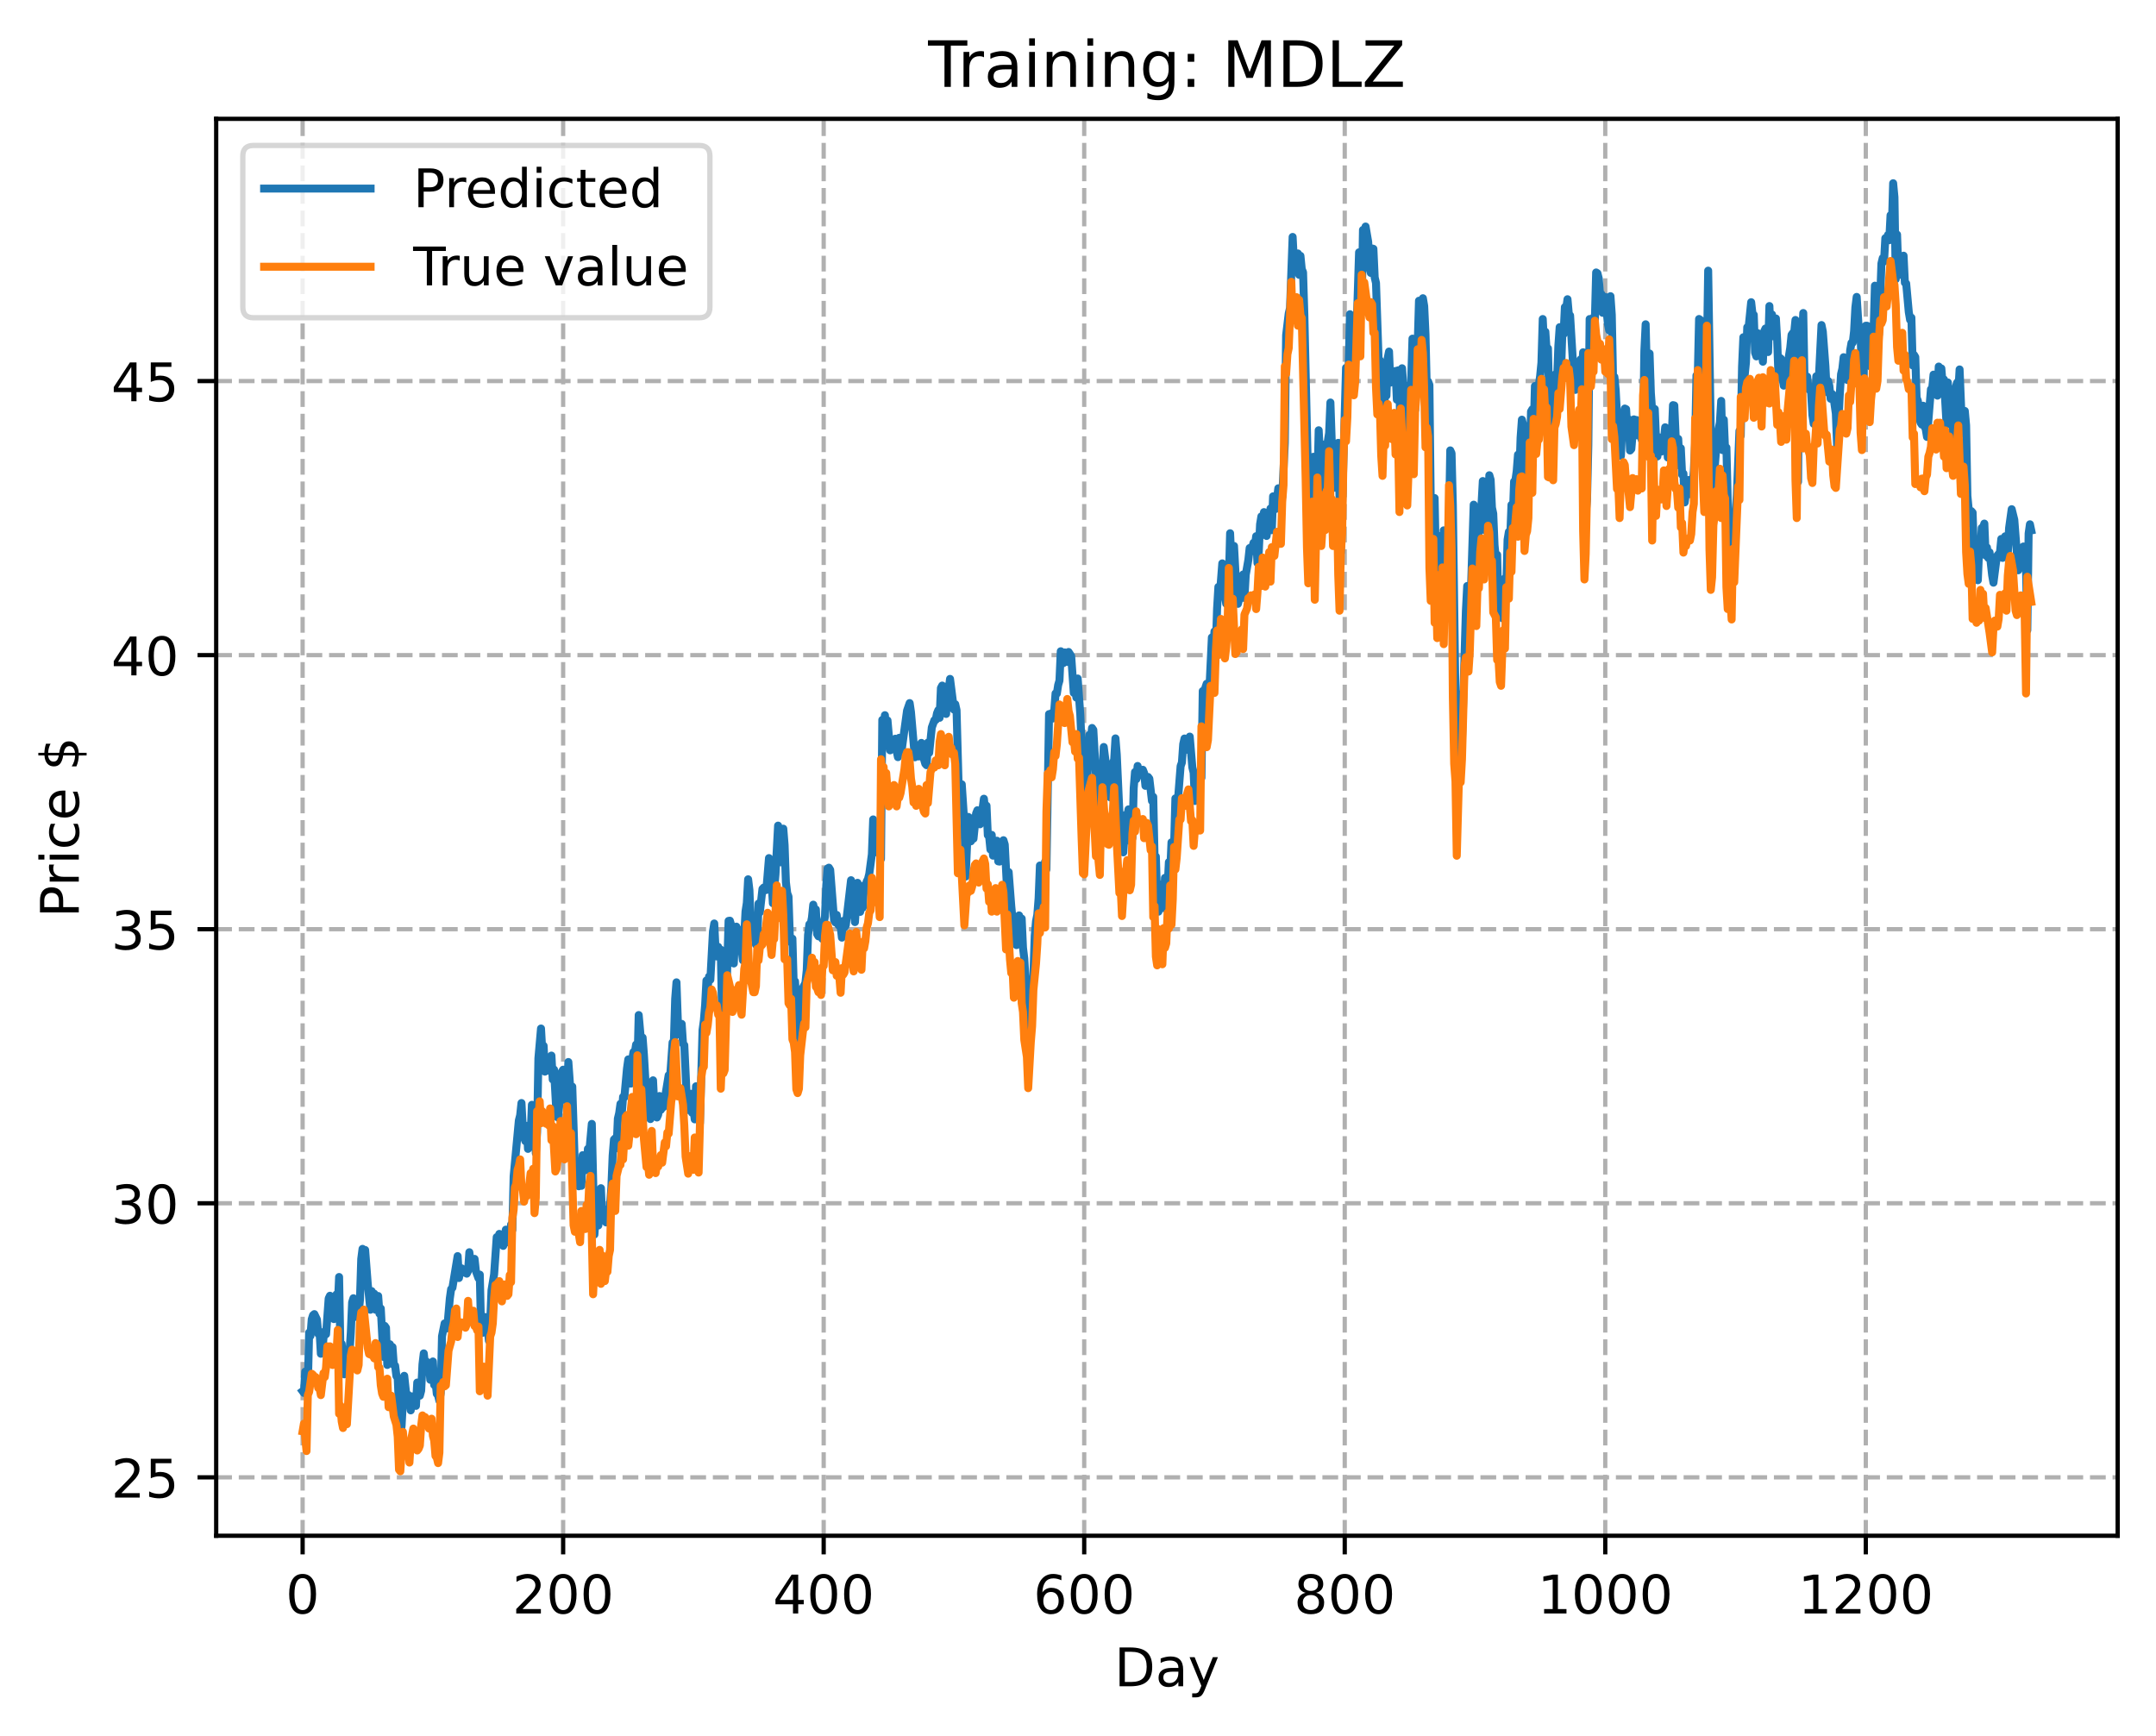 <?xml version="1.0" encoding="utf-8" standalone="no"?>
<!DOCTYPE svg PUBLIC "-//W3C//DTD SVG 1.1//EN"
  "http://www.w3.org/Graphics/SVG/1.1/DTD/svg11.dtd">
<!-- Created with matplotlib (https://matplotlib.org/) -->
<svg height="325.986pt" version="1.1" viewBox="0 0 404.923 325.986" width="404.923pt" xmlns="http://www.w3.org/2000/svg" xmlns:xlink="http://www.w3.org/1999/xlink">
 <defs>
  <style type="text/css">
*{stroke-linecap:butt;stroke-linejoin:round;}
  </style>
 </defs>
 <g id="figure_1">
  <g id="patch_1">
   <path d="M 0 325.986 
L 404.923 325.986 
L 404.923 0 
L 0 0 
z
" style="fill:#ffffff;"/>
  </g>
  <g id="axes_1">
   <g id="patch_2">
    <path d="M 40.603 288.43 
L 397.723 288.43 
L 397.723 22.318 
L 40.603 22.318 
z
" style="fill:#ffffff;"/>
   </g>
   <g id="matplotlib.axis_1">
    <g id="xtick_1">
     <g id="line2d_1">
      <path clip-path="url(#p31877582d8)" d="M 56.836 288.43 
L 56.836 22.318 
" style="fill:none;stroke:#b0b0b0;stroke-dasharray:2.96,1.28;stroke-dashoffset:0;stroke-width:0.8;"/>
     </g>
     <g id="line2d_2">
      <defs>
       <path d="M 0 0 
L 0 3.5 
" id="mb1cd57e030" style="stroke:#000000;stroke-width:0.8;"/>
      </defs>
      <g>
       <use style="stroke:#000000;stroke-width:0.8;" x="56.836" xlink:href="#mb1cd57e030" y="288.43"/>
      </g>
     </g>
     <g id="text_1">
      <!-- 0 -->
      <defs>
       <path d="M 31.781 66.406 
Q 24.172 66.406 20.328 58.906 
Q 16.5 51.422 16.5 36.375 
Q 16.5 21.391 20.328 13.891 
Q 24.172 6.391 31.781 6.391 
Q 39.453 6.391 43.281 13.891 
Q 47.125 21.391 47.125 36.375 
Q 47.125 51.422 43.281 58.906 
Q 39.453 66.406 31.781 66.406 
z
M 31.781 74.219 
Q 44.047 74.219 50.516 64.516 
Q 56.984 54.828 56.984 36.375 
Q 56.984 17.969 50.516 8.266 
Q 44.047 -1.422 31.781 -1.422 
Q 19.531 -1.422 13.062 8.266 
Q 6.594 17.969 6.594 36.375 
Q 6.594 54.828 13.062 64.516 
Q 19.531 74.219 31.781 74.219 
z
" id="DejaVuSans-48"/>
      </defs>
      <g transform="translate(53.655 303.029)scale(0.1 -0.1)">
       <use xlink:href="#DejaVuSans-48"/>
      </g>
     </g>
    </g>
    <g id="xtick_2">
     <g id="line2d_3">
      <path clip-path="url(#p31877582d8)" d="M 105.766 288.43 
L 105.766 22.318 
" style="fill:none;stroke:#b0b0b0;stroke-dasharray:2.96,1.28;stroke-dashoffset:0;stroke-width:0.8;"/>
     </g>
     <g id="line2d_4">
      <g>
       <use style="stroke:#000000;stroke-width:0.8;" x="105.766" xlink:href="#mb1cd57e030" y="288.43"/>
      </g>
     </g>
     <g id="text_2">
      <!-- 200 -->
      <defs>
       <path d="M 19.188 8.297 
L 53.609 8.297 
L 53.609 0 
L 7.328 0 
L 7.328 8.297 
Q 12.938 14.109 22.625 23.891 
Q 32.328 33.688 34.812 36.531 
Q 39.547 41.844 41.422 45.531 
Q 43.312 49.219 43.312 52.781 
Q 43.312 58.594 39.234 62.25 
Q 35.156 65.922 28.609 65.922 
Q 23.969 65.922 18.812 64.312 
Q 13.672 62.703 7.812 59.422 
L 7.812 69.391 
Q 13.766 71.781 18.938 73 
Q 24.125 74.219 28.422 74.219 
Q 39.75 74.219 46.484 68.547 
Q 53.219 62.891 53.219 53.422 
Q 53.219 48.922 51.531 44.891 
Q 49.859 40.875 45.406 35.406 
Q 44.188 33.984 37.641 27.219 
Q 31.109 20.453 19.188 8.297 
z
" id="DejaVuSans-50"/>
      </defs>
      <g transform="translate(96.223 303.029)scale(0.1 -0.1)">
       <use xlink:href="#DejaVuSans-50"/>
       <use x="63.623" xlink:href="#DejaVuSans-48"/>
       <use x="127.246" xlink:href="#DejaVuSans-48"/>
      </g>
     </g>
    </g>
    <g id="xtick_3">
     <g id="line2d_5">
      <path clip-path="url(#p31877582d8)" d="M 154.697 288.43 
L 154.697 22.318 
" style="fill:none;stroke:#b0b0b0;stroke-dasharray:2.96,1.28;stroke-dashoffset:0;stroke-width:0.8;"/>
     </g>
     <g id="line2d_6">
      <g>
       <use style="stroke:#000000;stroke-width:0.8;" x="154.697" xlink:href="#mb1cd57e030" y="288.43"/>
      </g>
     </g>
     <g id="text_3">
      <!-- 400 -->
      <defs>
       <path d="M 37.797 64.312 
L 12.891 25.391 
L 37.797 25.391 
z
M 35.203 72.906 
L 47.609 72.906 
L 47.609 25.391 
L 58.016 25.391 
L 58.016 17.188 
L 47.609 17.188 
L 47.609 0 
L 37.797 0 
L 37.797 17.188 
L 4.891 17.188 
L 4.891 26.703 
z
" id="DejaVuSans-52"/>
      </defs>
      <g transform="translate(145.153 303.029)scale(0.1 -0.1)">
       <use xlink:href="#DejaVuSans-52"/>
       <use x="63.623" xlink:href="#DejaVuSans-48"/>
       <use x="127.246" xlink:href="#DejaVuSans-48"/>
      </g>
     </g>
    </g>
    <g id="xtick_4">
     <g id="line2d_7">
      <path clip-path="url(#p31877582d8)" d="M 203.628 288.43 
L 203.628 22.318 
" style="fill:none;stroke:#b0b0b0;stroke-dasharray:2.96,1.28;stroke-dashoffset:0;stroke-width:0.8;"/>
     </g>
     <g id="line2d_8">
      <g>
       <use style="stroke:#000000;stroke-width:0.8;" x="203.628" xlink:href="#mb1cd57e030" y="288.43"/>
      </g>
     </g>
     <g id="text_4">
      <!-- 600 -->
      <defs>
       <path d="M 33.016 40.375 
Q 26.375 40.375 22.484 35.828 
Q 18.609 31.297 18.609 23.391 
Q 18.609 15.531 22.484 10.953 
Q 26.375 6.391 33.016 6.391 
Q 39.656 6.391 43.531 10.953 
Q 47.406 15.531 47.406 23.391 
Q 47.406 31.297 43.531 35.828 
Q 39.656 40.375 33.016 40.375 
z
M 52.594 71.297 
L 52.594 62.312 
Q 48.875 64.062 45.094 64.984 
Q 41.312 65.922 37.594 65.922 
Q 27.828 65.922 22.672 59.328 
Q 17.531 52.734 16.797 39.406 
Q 19.672 43.656 24.016 45.922 
Q 28.375 48.188 33.594 48.188 
Q 44.578 48.188 50.953 41.516 
Q 57.328 34.859 57.328 23.391 
Q 57.328 12.156 50.688 5.359 
Q 44.047 -1.422 33.016 -1.422 
Q 20.359 -1.422 13.672 8.266 
Q 6.984 17.969 6.984 36.375 
Q 6.984 53.656 15.188 63.938 
Q 23.391 74.219 37.203 74.219 
Q 40.922 74.219 44.703 73.484 
Q 48.484 72.75 52.594 71.297 
z
" id="DejaVuSans-54"/>
      </defs>
      <g transform="translate(194.084 303.029)scale(0.1 -0.1)">
       <use xlink:href="#DejaVuSans-54"/>
       <use x="63.623" xlink:href="#DejaVuSans-48"/>
       <use x="127.246" xlink:href="#DejaVuSans-48"/>
      </g>
     </g>
    </g>
    <g id="xtick_5">
     <g id="line2d_9">
      <path clip-path="url(#p31877582d8)" d="M 252.558 288.43 
L 252.558 22.318 
" style="fill:none;stroke:#b0b0b0;stroke-dasharray:2.96,1.28;stroke-dashoffset:0;stroke-width:0.8;"/>
     </g>
     <g id="line2d_10">
      <g>
       <use style="stroke:#000000;stroke-width:0.8;" x="252.558" xlink:href="#mb1cd57e030" y="288.43"/>
      </g>
     </g>
     <g id="text_5">
      <!-- 800 -->
      <defs>
       <path d="M 31.781 34.625 
Q 24.75 34.625 20.719 30.859 
Q 16.703 27.094 16.703 20.516 
Q 16.703 13.922 20.719 10.156 
Q 24.75 6.391 31.781 6.391 
Q 38.812 6.391 42.859 10.172 
Q 46.922 13.969 46.922 20.516 
Q 46.922 27.094 42.891 30.859 
Q 38.875 34.625 31.781 34.625 
z
M 21.922 38.812 
Q 15.578 40.375 12.031 44.719 
Q 8.5 49.078 8.5 55.328 
Q 8.5 64.062 14.719 69.141 
Q 20.953 74.219 31.781 74.219 
Q 42.672 74.219 48.875 69.141 
Q 55.078 64.062 55.078 55.328 
Q 55.078 49.078 51.531 44.719 
Q 48 40.375 41.703 38.812 
Q 48.828 37.156 52.797 32.312 
Q 56.781 27.484 56.781 20.516 
Q 56.781 9.906 50.312 4.234 
Q 43.844 -1.422 31.781 -1.422 
Q 19.734 -1.422 13.25 4.234 
Q 6.781 9.906 6.781 20.516 
Q 6.781 27.484 10.781 32.312 
Q 14.797 37.156 21.922 38.812 
z
M 18.312 54.391 
Q 18.312 48.734 21.844 45.562 
Q 25.391 42.391 31.781 42.391 
Q 38.141 42.391 41.719 45.562 
Q 45.312 48.734 45.312 54.391 
Q 45.312 60.062 41.719 63.234 
Q 38.141 66.406 31.781 66.406 
Q 25.391 66.406 21.844 63.234 
Q 18.312 60.062 18.312 54.391 
z
" id="DejaVuSans-56"/>
      </defs>
      <g transform="translate(243.015 303.029)scale(0.1 -0.1)">
       <use xlink:href="#DejaVuSans-56"/>
       <use x="63.623" xlink:href="#DejaVuSans-48"/>
       <use x="127.246" xlink:href="#DejaVuSans-48"/>
      </g>
     </g>
    </g>
    <g id="xtick_6">
     <g id="line2d_11">
      <path clip-path="url(#p31877582d8)" d="M 301.489 288.43 
L 301.489 22.318 
" style="fill:none;stroke:#b0b0b0;stroke-dasharray:2.96,1.28;stroke-dashoffset:0;stroke-width:0.8;"/>
     </g>
     <g id="line2d_12">
      <g>
       <use style="stroke:#000000;stroke-width:0.8;" x="301.489" xlink:href="#mb1cd57e030" y="288.43"/>
      </g>
     </g>
     <g id="text_6">
      <!-- 1000 -->
      <defs>
       <path d="M 12.406 8.297 
L 28.516 8.297 
L 28.516 63.922 
L 10.984 60.406 
L 10.984 69.391 
L 28.422 72.906 
L 38.281 72.906 
L 38.281 8.297 
L 54.391 8.297 
L 54.391 0 
L 12.406 0 
z
" id="DejaVuSans-49"/>
      </defs>
      <g transform="translate(288.764 303.029)scale(0.1 -0.1)">
       <use xlink:href="#DejaVuSans-49"/>
       <use x="63.623" xlink:href="#DejaVuSans-48"/>
       <use x="127.246" xlink:href="#DejaVuSans-48"/>
       <use x="190.869" xlink:href="#DejaVuSans-48"/>
      </g>
     </g>
    </g>
    <g id="xtick_7">
     <g id="line2d_13">
      <path clip-path="url(#p31877582d8)" d="M 350.419 288.43 
L 350.419 22.318 
" style="fill:none;stroke:#b0b0b0;stroke-dasharray:2.96,1.28;stroke-dashoffset:0;stroke-width:0.8;"/>
     </g>
     <g id="line2d_14">
      <g>
       <use style="stroke:#000000;stroke-width:0.8;" x="350.419" xlink:href="#mb1cd57e030" y="288.43"/>
      </g>
     </g>
     <g id="text_7">
      <!-- 1200 -->
      <g transform="translate(337.694 303.029)scale(0.1 -0.1)">
       <use xlink:href="#DejaVuSans-49"/>
       <use x="63.623" xlink:href="#DejaVuSans-50"/>
       <use x="127.246" xlink:href="#DejaVuSans-48"/>
       <use x="190.869" xlink:href="#DejaVuSans-48"/>
      </g>
     </g>
    </g>
    <g id="text_8">
     <!-- Day -->
     <defs>
      <path d="M 19.672 64.797 
L 19.672 8.109 
L 31.594 8.109 
Q 46.688 8.109 53.688 14.938 
Q 60.688 21.781 60.688 36.531 
Q 60.688 51.172 53.688 57.984 
Q 46.688 64.797 31.594 64.797 
z
M 9.812 72.906 
L 30.078 72.906 
Q 51.266 72.906 61.172 64.094 
Q 71.094 55.281 71.094 36.531 
Q 71.094 17.672 61.125 8.828 
Q 51.172 0 30.078 0 
L 9.812 0 
z
" id="DejaVuSans-68"/>
      <path d="M 34.281 27.484 
Q 23.391 27.484 19.188 25 
Q 14.984 22.516 14.984 16.5 
Q 14.984 11.719 18.141 8.906 
Q 21.297 6.109 26.703 6.109 
Q 34.188 6.109 38.703 11.406 
Q 43.219 16.703 43.219 25.484 
L 43.219 27.484 
z
M 52.203 31.203 
L 52.203 0 
L 43.219 0 
L 43.219 8.297 
Q 40.141 3.328 35.547 0.953 
Q 30.953 -1.422 24.312 -1.422 
Q 15.922 -1.422 10.953 3.297 
Q 6 8.016 6 15.922 
Q 6 25.141 12.172 29.828 
Q 18.359 34.516 30.609 34.516 
L 43.219 34.516 
L 43.219 35.406 
Q 43.219 41.609 39.141 45 
Q 35.062 48.391 27.688 48.391 
Q 23 48.391 18.547 47.266 
Q 14.109 46.141 10.016 43.891 
L 10.016 52.203 
Q 14.938 54.109 19.578 55.047 
Q 24.219 56 28.609 56 
Q 40.484 56 46.344 49.844 
Q 52.203 43.703 52.203 31.203 
z
" id="DejaVuSans-97"/>
      <path d="M 32.172 -5.078 
Q 28.375 -14.844 24.75 -17.812 
Q 21.141 -20.797 15.094 -20.797 
L 7.906 -20.797 
L 7.906 -13.281 
L 13.188 -13.281 
Q 16.891 -13.281 18.938 -11.516 
Q 21 -9.766 23.484 -3.219 
L 25.094 0.875 
L 2.984 54.688 
L 12.5 54.688 
L 29.594 11.922 
L 46.688 54.688 
L 56.203 54.688 
z
" id="DejaVuSans-121"/>
     </defs>
     <g transform="translate(209.29 316.707)scale(0.1 -0.1)">
      <use xlink:href="#DejaVuSans-68"/>
      <use x="77.002" xlink:href="#DejaVuSans-97"/>
      <use x="138.281" xlink:href="#DejaVuSans-121"/>
     </g>
    </g>
   </g>
   <g id="matplotlib.axis_2">
    <g id="ytick_1">
     <g id="line2d_15">
      <path clip-path="url(#p31877582d8)" d="M 40.603 277.467 
L 397.723 277.467 
" style="fill:none;stroke:#b0b0b0;stroke-dasharray:2.96,1.28;stroke-dashoffset:0;stroke-width:0.8;"/>
     </g>
     <g id="line2d_16">
      <defs>
       <path d="M 0 0 
L -3.5 0 
" id="md9d0bd23a0" style="stroke:#000000;stroke-width:0.8;"/>
      </defs>
      <g>
       <use style="stroke:#000000;stroke-width:0.8;" x="40.603" xlink:href="#md9d0bd23a0" y="277.467"/>
      </g>
     </g>
     <g id="text_9">
      <!-- 25 -->
      <defs>
       <path d="M 10.797 72.906 
L 49.516 72.906 
L 49.516 64.594 
L 19.828 64.594 
L 19.828 46.734 
Q 21.969 47.469 24.109 47.828 
Q 26.266 48.188 28.422 48.188 
Q 40.625 48.188 47.75 41.5 
Q 54.891 34.812 54.891 23.391 
Q 54.891 11.625 47.562 5.094 
Q 40.234 -1.422 26.906 -1.422 
Q 22.312 -1.422 17.547 -0.641 
Q 12.797 0.141 7.719 1.703 
L 7.719 11.625 
Q 12.109 9.234 16.797 8.062 
Q 21.484 6.891 26.703 6.891 
Q 35.156 6.891 40.078 11.328 
Q 45.016 15.766 45.016 23.391 
Q 45.016 31 40.078 35.438 
Q 35.156 39.891 26.703 39.891 
Q 22.75 39.891 18.812 39.016 
Q 14.891 38.141 10.797 36.281 
z
" id="DejaVuSans-53"/>
      </defs>
      <g transform="translate(20.878 281.266)scale(0.1 -0.1)">
       <use xlink:href="#DejaVuSans-50"/>
       <use x="63.623" xlink:href="#DejaVuSans-53"/>
      </g>
     </g>
    </g>
    <g id="ytick_2">
     <g id="line2d_17">
      <path clip-path="url(#p31877582d8)" d="M 40.603 225.991 
L 397.723 225.991 
" style="fill:none;stroke:#b0b0b0;stroke-dasharray:2.96,1.28;stroke-dashoffset:0;stroke-width:0.8;"/>
     </g>
     <g id="line2d_18">
      <g>
       <use style="stroke:#000000;stroke-width:0.8;" x="40.603" xlink:href="#md9d0bd23a0" y="225.991"/>
      </g>
     </g>
     <g id="text_10">
      <!-- 30 -->
      <defs>
       <path d="M 40.578 39.312 
Q 47.656 37.797 51.625 33 
Q 55.609 28.219 55.609 21.188 
Q 55.609 10.406 48.188 4.484 
Q 40.766 -1.422 27.094 -1.422 
Q 22.516 -1.422 17.656 -0.516 
Q 12.797 0.391 7.625 2.203 
L 7.625 11.719 
Q 11.719 9.328 16.594 8.109 
Q 21.484 6.891 26.812 6.891 
Q 36.078 6.891 40.938 10.547 
Q 45.797 14.203 45.797 21.188 
Q 45.797 27.641 41.281 31.266 
Q 36.766 34.906 28.719 34.906 
L 20.219 34.906 
L 20.219 43.016 
L 29.109 43.016 
Q 36.375 43.016 40.234 45.922 
Q 44.094 48.828 44.094 54.297 
Q 44.094 59.906 40.109 62.906 
Q 36.141 65.922 28.719 65.922 
Q 24.656 65.922 20.016 65.031 
Q 15.375 64.156 9.812 62.312 
L 9.812 71.094 
Q 15.438 72.656 20.344 73.438 
Q 25.25 74.219 29.594 74.219 
Q 40.828 74.219 47.359 69.109 
Q 53.906 64.016 53.906 55.328 
Q 53.906 49.266 50.438 45.094 
Q 46.969 40.922 40.578 39.312 
z
" id="DejaVuSans-51"/>
      </defs>
      <g transform="translate(20.878 229.79)scale(0.1 -0.1)">
       <use xlink:href="#DejaVuSans-51"/>
       <use x="63.623" xlink:href="#DejaVuSans-48"/>
      </g>
     </g>
    </g>
    <g id="ytick_3">
     <g id="line2d_19">
      <path clip-path="url(#p31877582d8)" d="M 40.603 174.515 
L 397.723 174.515 
" style="fill:none;stroke:#b0b0b0;stroke-dasharray:2.96,1.28;stroke-dashoffset:0;stroke-width:0.8;"/>
     </g>
     <g id="line2d_20">
      <g>
       <use style="stroke:#000000;stroke-width:0.8;" x="40.603" xlink:href="#md9d0bd23a0" y="174.515"/>
      </g>
     </g>
     <g id="text_11">
      <!-- 35 -->
      <g transform="translate(20.878 178.315)scale(0.1 -0.1)">
       <use xlink:href="#DejaVuSans-51"/>
       <use x="63.623" xlink:href="#DejaVuSans-53"/>
      </g>
     </g>
    </g>
    <g id="ytick_4">
     <g id="line2d_21">
      <path clip-path="url(#p31877582d8)" d="M 40.603 123.04 
L 397.723 123.04 
" style="fill:none;stroke:#b0b0b0;stroke-dasharray:2.96,1.28;stroke-dashoffset:0;stroke-width:0.8;"/>
     </g>
     <g id="line2d_22">
      <g>
       <use style="stroke:#000000;stroke-width:0.8;" x="40.603" xlink:href="#md9d0bd23a0" y="123.04"/>
      </g>
     </g>
     <g id="text_12">
      <!-- 40 -->
      <g transform="translate(20.878 126.839)scale(0.1 -0.1)">
       <use xlink:href="#DejaVuSans-52"/>
       <use x="63.623" xlink:href="#DejaVuSans-48"/>
      </g>
     </g>
    </g>
    <g id="ytick_5">
     <g id="line2d_23">
      <path clip-path="url(#p31877582d8)" d="M 40.603 71.564 
L 397.723 71.564 
" style="fill:none;stroke:#b0b0b0;stroke-dasharray:2.96,1.28;stroke-dashoffset:0;stroke-width:0.8;"/>
     </g>
     <g id="line2d_24">
      <g>
       <use style="stroke:#000000;stroke-width:0.8;" x="40.603" xlink:href="#md9d0bd23a0" y="71.564"/>
      </g>
     </g>
     <g id="text_13">
      <!-- 45 -->
      <g transform="translate(20.878 75.363)scale(0.1 -0.1)">
       <use xlink:href="#DejaVuSans-52"/>
       <use x="63.623" xlink:href="#DejaVuSans-53"/>
      </g>
     </g>
    </g>
    <g id="text_14">
     <!-- Price $ -->
     <defs>
      <path d="M 19.672 64.797 
L 19.672 37.406 
L 32.078 37.406 
Q 38.969 37.406 42.719 40.969 
Q 46.484 44.531 46.484 51.125 
Q 46.484 57.672 42.719 61.234 
Q 38.969 64.797 32.078 64.797 
z
M 9.812 72.906 
L 32.078 72.906 
Q 44.344 72.906 50.609 67.359 
Q 56.891 61.812 56.891 51.125 
Q 56.891 40.328 50.609 34.812 
Q 44.344 29.297 32.078 29.297 
L 19.672 29.297 
L 19.672 0 
L 9.812 0 
z
" id="DejaVuSans-80"/>
      <path d="M 41.109 46.297 
Q 39.594 47.172 37.812 47.578 
Q 36.031 48 33.891 48 
Q 26.266 48 22.188 43.047 
Q 18.109 38.094 18.109 28.812 
L 18.109 0 
L 9.078 0 
L 9.078 54.688 
L 18.109 54.688 
L 18.109 46.188 
Q 20.953 51.172 25.484 53.578 
Q 30.031 56 36.531 56 
Q 37.453 56 38.578 55.875 
Q 39.703 55.766 41.062 55.516 
z
" id="DejaVuSans-114"/>
      <path d="M 9.422 54.688 
L 18.406 54.688 
L 18.406 0 
L 9.422 0 
z
M 9.422 75.984 
L 18.406 75.984 
L 18.406 64.594 
L 9.422 64.594 
z
" id="DejaVuSans-105"/>
      <path d="M 48.781 52.594 
L 48.781 44.188 
Q 44.969 46.297 41.141 47.344 
Q 37.312 48.391 33.406 48.391 
Q 24.656 48.391 19.812 42.844 
Q 14.984 37.312 14.984 27.297 
Q 14.984 17.281 19.812 11.734 
Q 24.656 6.203 33.406 6.203 
Q 37.312 6.203 41.141 7.25 
Q 44.969 8.297 48.781 10.406 
L 48.781 2.094 
Q 45.016 0.344 40.984 -0.531 
Q 36.969 -1.422 32.422 -1.422 
Q 20.062 -1.422 12.781 6.344 
Q 5.516 14.109 5.516 27.297 
Q 5.516 40.672 12.859 48.328 
Q 20.219 56 33.016 56 
Q 37.156 56 41.109 55.141 
Q 45.062 54.297 48.781 52.594 
z
" id="DejaVuSans-99"/>
      <path d="M 56.203 29.594 
L 56.203 25.203 
L 14.891 25.203 
Q 15.484 15.922 20.484 11.062 
Q 25.484 6.203 34.422 6.203 
Q 39.594 6.203 44.453 7.469 
Q 49.312 8.734 54.109 11.281 
L 54.109 2.781 
Q 49.266 0.734 44.188 -0.344 
Q 39.109 -1.422 33.891 -1.422 
Q 20.797 -1.422 13.156 6.188 
Q 5.516 13.812 5.516 26.812 
Q 5.516 40.234 12.766 48.109 
Q 20.016 56 32.328 56 
Q 43.359 56 49.781 48.891 
Q 56.203 41.797 56.203 29.594 
z
M 47.219 32.234 
Q 47.125 39.594 43.094 43.984 
Q 39.062 48.391 32.422 48.391 
Q 24.906 48.391 20.391 44.141 
Q 15.875 39.891 15.188 32.172 
z
" id="DejaVuSans-101"/>
      <path id="DejaVuSans-32"/>
      <path d="M 33.797 -14.703 
L 28.906 -14.703 
L 28.859 0 
Q 23.734 0.094 18.609 1.188 
Q 13.484 2.297 8.297 4.5 
L 8.297 13.281 
Q 13.281 10.156 18.375 8.562 
Q 23.484 6.984 28.906 6.938 
L 28.906 29.203 
Q 18.109 30.953 13.203 35.156 
Q 8.297 39.359 8.297 46.688 
Q 8.297 54.641 13.625 59.219 
Q 18.953 63.812 28.906 64.5 
L 28.906 75.984 
L 33.797 75.984 
L 33.797 64.656 
Q 38.328 64.453 42.578 63.688 
Q 46.828 62.938 50.875 61.625 
L 50.875 53.078 
Q 46.828 55.125 42.547 56.25 
Q 38.281 57.375 33.797 57.562 
L 33.797 36.719 
Q 44.875 35.016 50.094 30.609 
Q 55.328 26.219 55.328 18.609 
Q 55.328 10.359 49.781 5.594 
Q 44.234 0.828 33.797 0.094 
z
M 28.906 37.594 
L 28.906 57.625 
Q 23.25 56.984 20.266 54.391 
Q 17.281 51.812 17.281 47.516 
Q 17.281 43.312 20.031 40.969 
Q 22.797 38.625 28.906 37.594 
z
M 33.797 28.219 
L 33.797 7.078 
Q 39.984 7.906 43.141 10.594 
Q 46.297 13.281 46.297 17.672 
Q 46.297 21.969 43.281 24.5 
Q 40.281 27.047 33.797 28.219 
z
" id="DejaVuSans-36"/>
     </defs>
     <g transform="translate(14.798 172.342)rotate(-90)scale(0.1 -0.1)">
      <use xlink:href="#DejaVuSans-80"/>
      <use x="58.553" xlink:href="#DejaVuSans-114"/>
      <use x="99.666" xlink:href="#DejaVuSans-105"/>
      <use x="127.449" xlink:href="#DejaVuSans-99"/>
      <use x="182.43" xlink:href="#DejaVuSans-101"/>
      <use x="243.953" xlink:href="#DejaVuSans-32"/>
      <use x="275.74" xlink:href="#DejaVuSans-36"/>
     </g>
    </g>
   </g>
   <g id="line2d_25">
    <path clip-path="url(#p31877582d8)" d="M 56.836 261.285 
L 57.081 261.611 
L 57.325 257.608 
L 57.814 260.142 
L 58.059 250.279 
L 58.304 250.908 
L 58.548 247.779 
L 58.793 247.017 
L 59.038 246.81 
L 59.527 247.829 
L 59.772 250.508 
L 60.016 250.036 
L 60.261 254.251 
L 60.506 254.093 
L 60.75 251.313 
L 60.995 250.305 
L 61.24 250.58 
L 61.729 243.865 
L 61.974 243.359 
L 62.463 247.176 
L 62.708 247.742 
L 62.952 246.294 
L 63.197 243.107 
L 63.441 245.456 
L 63.686 239.837 
L 63.931 253.332 
L 64.175 252.396 
L 64.665 258.115 
L 64.909 254.51 
L 65.154 254.791 
L 65.399 256.473 
L 65.643 254.017 
L 65.888 250.252 
L 66.133 244.591 
L 66.377 243.826 
L 66.622 244.454 
L 66.867 247.331 
L 67.111 247.096 
L 67.356 246.503 
L 67.601 244.184 
L 67.845 236.456 
L 68.09 234.555 
L 68.335 237.391 
L 68.579 234.765 
L 69.069 241.167 
L 69.558 245.988 
L 69.802 242.486 
L 70.047 245.599 
L 70.292 242.974 
L 70.536 245.985 
L 70.781 243.761 
L 71.026 243.407 
L 71.27 246.725 
L 71.515 245.748 
L 72.004 254.844 
L 72.249 249.017 
L 72.494 249.367 
L 72.738 256.358 
L 72.983 252.714 
L 73.228 252.467 
L 73.472 253.113 
L 73.717 252.989 
L 73.962 256.357 
L 74.206 256.487 
L 74.451 258.446 
L 74.696 258.812 
L 75.185 270.048 
L 75.429 267.71 
L 75.919 258.395 
L 76.408 262.958 
L 76.653 261.968 
L 76.897 262.861 
L 77.142 264.887 
L 77.387 262.258 
L 77.631 263.511 
L 77.876 262.854 
L 78.121 264.044 
L 78.365 259.664 
L 78.61 260.326 
L 78.855 262.125 
L 79.099 261.196 
L 79.344 256.24 
L 79.589 254.183 
L 79.833 256.476 
L 80.078 255.703 
L 80.323 257.061 
L 80.567 256.136 
L 80.812 259.142 
L 81.301 255.701 
L 81.546 260.113 
L 81.79 259.429 
L 82.035 261.777 
L 82.28 262.09 
L 82.524 263.093 
L 82.769 261.647 
L 83.014 250.968 
L 83.503 248.559 
L 83.748 249.487 
L 83.992 249.489 
L 84.482 243.854 
L 84.726 242.123 
L 84.971 241.857 
L 85.95 235.914 
L 86.194 240.028 
L 86.439 238.622 
L 86.684 238.205 
L 87.173 238.938 
L 87.662 239.211 
L 87.907 238.717 
L 88.151 235.185 
L 88.396 237.308 
L 88.885 237.034 
L 89.13 236.437 
L 89.375 238.704 
L 89.864 240.065 
L 90.109 239.392 
L 90.353 249.83 
L 90.598 250.328 
L 91.087 247.349 
L 91.332 249.224 
L 91.577 249.479 
L 91.821 251.809 
L 92.066 248.213 
L 92.311 242.318 
L 92.8 239.335 
L 93.289 232.349 
L 93.534 232.862 
L 93.778 231.742 
L 94.023 232.375 
L 94.268 232.358 
L 94.512 233.994 
L 95.002 230.947 
L 95.491 232.612 
L 95.736 233.449 
L 95.98 229.997 
L 96.225 230.998 
L 96.47 220.912 
L 97.448 210.423 
L 97.693 209.466 
L 97.938 207.162 
L 98.182 211.845 
L 98.427 213.682 
L 98.672 214.327 
L 98.916 211.447 
L 99.161 215.777 
L 99.405 213.087 
L 99.65 213.555 
L 99.895 207.499 
L 100.139 210.254 
L 100.384 209.5 
L 100.629 216.59 
L 100.873 212.575 
L 101.118 198.765 
L 101.607 193.169 
L 101.852 197.509 
L 102.097 196.413 
L 102.341 201.268 
L 102.831 198.867 
L 103.075 198.748 
L 103.32 201.184 
L 103.565 198.252 
L 103.809 202.741 
L 104.054 200.877 
L 104.543 209.703 
L 104.788 209.891 
L 105.032 207.714 
L 105.522 201.291 
L 105.766 200.904 
L 106.011 201.583 
L 106.256 206.627 
L 106.5 205.077 
L 106.745 199.46 
L 107.234 206.204 
L 107.479 204.078 
L 107.968 219.172 
L 108.213 221.794 
L 108.458 219.813 
L 108.702 222.8 
L 108.947 220.816 
L 109.192 222.717 
L 109.436 216.955 
L 109.681 218.831 
L 109.926 218.887 
L 110.17 219.769 
L 110.415 215.764 
L 110.66 216.506 
L 111.149 211.079 
L 111.638 231.864 
L 111.883 228.589 
L 112.127 228.312 
L 112.372 230.159 
L 112.617 228.301 
L 112.861 223.159 
L 113.106 229.036 
L 113.351 227.064 
L 113.595 228.929 
L 113.84 229.588 
L 114.085 228.31 
L 114.329 227.71 
L 114.574 226.327 
L 114.819 223.066 
L 115.063 217.042 
L 115.308 214.023 
L 115.553 213.784 
L 115.797 215.656 
L 116.042 210.1 
L 116.287 209.07 
L 116.531 207.317 
L 116.776 209.084 
L 117.02 206.003 
L 117.265 206.091 
L 117.754 200.71 
L 117.999 198.968 
L 118.244 203.5 
L 118.488 203.513 
L 118.733 198.967 
L 118.978 197.584 
L 119.222 197.73 
L 119.467 196.181 
L 119.712 200.456 
L 119.956 190.64 
L 120.446 196.13 
L 120.69 194.873 
L 120.935 198.093 
L 121.424 206.446 
L 121.669 209.854 
L 121.914 208.543 
L 122.158 210.175 
L 122.648 202.896 
L 122.892 207.876 
L 123.137 207.171 
L 123.381 209.877 
L 123.626 209.321 
L 123.871 205.849 
L 124.115 208.45 
L 124.36 208.03 
L 124.605 207.917 
L 125.583 201.949 
L 125.828 202.628 
L 126.317 195.79 
L 126.562 195.728 
L 126.807 187.593 
L 127.051 184.495 
L 127.296 191.522 
L 127.541 194.266 
L 127.785 192.845 
L 128.03 192.302 
L 128.275 196.023 
L 128.519 196.297 
L 129.008 206.709 
L 129.253 208.484 
L 129.498 208.074 
L 129.742 205.426 
L 129.987 209 
L 130.232 208.22 
L 130.476 210.229 
L 130.721 204.019 
L 131.21 209.594 
L 131.455 210.932 
L 131.944 193.463 
L 132.189 191.683 
L 132.434 188.727 
L 132.678 184.152 
L 132.923 185.258 
L 133.168 183.398 
L 133.412 184.009 
L 133.902 174.941 
L 134.146 173.443 
L 134.391 178.345 
L 134.636 179.638 
L 134.88 177.827 
L 135.125 178.449 
L 135.369 178.359 
L 135.614 190.501 
L 135.859 188.103 
L 136.103 190.22 
L 136.348 189.724 
L 136.837 172.954 
L 137.082 172.92 
L 137.327 173.763 
L 137.571 175.718 
L 137.816 180.952 
L 138.061 175.641 
L 138.305 174.035 
L 138.55 177.702 
L 138.795 174.633 
L 139.284 178.27 
L 139.529 180.365 
L 140.018 171.177 
L 140.263 169.578 
L 140.507 165.143 
L 140.752 167.168 
L 140.996 173.782 
L 141.241 174.221 
L 141.486 174.363 
L 141.975 177.42 
L 142.22 176.757 
L 142.464 169.701 
L 142.709 171.343 
L 143.198 166.956 
L 143.443 166.694 
L 143.688 167.201 
L 143.932 167.14 
L 144.422 161.162 
L 144.666 165.21 
L 144.911 165.721 
L 145.156 169.644 
L 145.645 164.217 
L 146.134 155.062 
L 146.379 160.44 
L 146.624 161.953 
L 146.868 156.995 
L 147.113 155.637 
L 147.357 158.712 
L 147.602 165.688 
L 147.847 167.742 
L 148.091 168.39 
L 148.336 175.787 
L 148.581 177.018 
L 148.825 176.294 
L 149.07 185.084 
L 149.315 184.305 
L 149.559 187.975 
L 149.804 193.886 
L 150.049 195.127 
L 150.293 194.834 
L 150.538 188.498 
L 150.783 185.561 
L 151.272 184.589 
L 151.517 182.202 
L 151.761 175.599 
L 152.006 173.599 
L 152.251 173.606 
L 152.495 172.321 
L 152.74 169.91 
L 152.984 171.173 
L 153.229 170.803 
L 153.474 175.452 
L 153.718 175.857 
L 153.963 175.342 
L 154.208 173.735 
L 154.452 176.334 
L 154.697 173.361 
L 154.942 172.128 
L 155.186 166.251 
L 155.431 163.112 
L 155.676 162.962 
L 155.92 163.372 
L 156.654 172.847 
L 156.899 173.241 
L 157.144 171.832 
L 157.388 173.619 
L 157.633 173.899 
L 157.878 173.95 
L 158.122 176.101 
L 158.367 172.968 
L 158.612 174.202 
L 158.856 173.756 
L 159.835 165.314 
L 160.079 166.864 
L 160.569 173.181 
L 161.058 165.805 
L 161.303 167.584 
L 161.547 171.262 
L 161.792 169.273 
L 162.037 170.476 
L 162.281 166.297 
L 162.526 166.713 
L 162.771 165.563 
L 163.015 165.096 
L 163.26 164.125 
L 163.749 160.443 
L 163.994 153.899 
L 164.239 158.026 
L 164.728 157.037 
L 164.972 160.227 
L 165.217 158.44 
L 165.462 161.323 
L 165.706 135.201 
L 165.951 137.078 
L 166.196 134.322 
L 166.44 138.26 
L 166.685 135.31 
L 167.174 140.921 
L 167.419 139.766 
L 167.664 139.887 
L 168.153 138.741 
L 168.398 141.019 
L 168.642 142.201 
L 168.887 138.567 
L 169.132 141.019 
L 169.376 140.631 
L 170.355 133.46 
L 170.844 132.048 
L 171.089 133.731 
L 171.823 142.23 
L 172.067 141.241 
L 172.557 142.073 
L 172.801 139.983 
L 173.046 139.527 
L 173.291 139.921 
L 173.535 142.589 
L 173.78 143.437 
L 174.025 143.712 
L 174.269 139.474 
L 174.514 141.392 
L 175.003 136.629 
L 175.493 135.261 
L 175.737 135.223 
L 175.982 133.967 
L 176.227 133.375 
L 176.471 134.813 
L 176.716 129.221 
L 176.96 128.762 
L 177.205 131.707 
L 177.45 132.435 
L 177.694 134.086 
L 177.939 128.869 
L 178.184 129.44 
L 178.428 127.507 
L 179.162 133.277 
L 179.407 132.264 
L 179.652 133.374 
L 180.141 151.323 
L 180.386 148.557 
L 180.63 147.305 
L 181.12 154.771 
L 181.364 164.636 
L 181.854 153.424 
L 182.098 153.602 
L 182.343 158.009 
L 182.588 154.697 
L 182.832 157.52 
L 183.321 152.788 
L 183.566 152.177 
L 183.811 153.029 
L 184.055 154.809 
L 184.3 153.598 
L 184.789 150.012 
L 185.034 152.373 
L 185.279 151.316 
L 185.523 156.857 
L 185.768 157.056 
L 186.013 159.548 
L 186.257 156.801 
L 186.502 160.7 
L 186.747 159.737 
L 186.991 159.579 
L 187.236 157.898 
L 187.481 161.773 
L 187.725 161.817 
L 187.97 160.436 
L 188.215 160.941 
L 188.459 157.804 
L 188.704 158.613 
L 189.193 168.104 
L 189.438 163.786 
L 189.927 170.177 
L 190.172 172.696 
L 190.416 173.09 
L 190.661 177.291 
L 190.906 177.501 
L 191.395 171.927 
L 191.64 175.876 
L 191.884 172.519 
L 192.129 177.985 
L 192.374 180.025 
L 192.863 188.107 
L 193.108 187.3 
L 193.352 192.831 
L 193.842 186.238 
L 194.086 183.214 
L 194.331 175.787 
L 194.575 173.024 
L 194.82 171.811 
L 195.065 168.719 
L 195.309 162.553 
L 195.554 164.286 
L 195.799 162.616 
L 196.043 163.174 
L 196.288 161.822 
L 196.533 163.286 
L 197.022 134.118 
L 197.267 134.216 
L 197.511 133.944 
L 197.756 134.945 
L 198.001 133.416 
L 198.245 130.228 
L 198.49 130.271 
L 198.735 128.664 
L 198.979 127.826 
L 199.224 122.317 
L 199.469 122.92 
L 199.713 124.541 
L 199.958 122.535 
L 200.447 124.314 
L 200.692 122.449 
L 201.181 123.204 
L 201.67 130.138 
L 201.915 129.203 
L 202.16 131.027 
L 202.404 127.434 
L 202.894 134.209 
L 203.628 151.796 
L 203.872 153.966 
L 204.117 149.596 
L 204.362 141.681 
L 204.606 137.991 
L 204.851 138.98 
L 205.096 136.723 
L 205.34 137.081 
L 206.074 149.78 
L 206.319 147.9 
L 206.563 152.727 
L 206.808 155.319 
L 207.053 145.214 
L 207.297 140.295 
L 207.787 144.187 
L 208.031 148.775 
L 208.276 147.425 
L 208.521 149.759 
L 209.01 143.274 
L 209.255 142.714 
L 209.499 138.682 
L 209.744 141.758 
L 210.233 152.548 
L 210.478 157.637 
L 210.723 156.229 
L 210.967 160.086 
L 211.457 153.021 
L 211.701 153.718 
L 211.946 152.014 
L 212.191 155.957 
L 212.435 158.097 
L 212.68 157.354 
L 212.924 148.007 
L 213.169 144.99 
L 213.414 146.345 
L 213.658 143.859 
L 213.903 145.67 
L 214.148 144.88 
L 214.392 144.632 
L 214.637 144.573 
L 214.882 145.191 
L 215.126 147.59 
L 215.371 146.93 
L 215.616 145.919 
L 215.86 146.244 
L 216.35 150.421 
L 216.594 149.664 
L 216.839 161.089 
L 217.084 160.869 
L 217.328 168.695 
L 217.573 171.224 
L 217.818 166.113 
L 218.062 169.296 
L 218.307 167.433 
L 218.551 170.562 
L 218.796 164.87 
L 219.041 166.734 
L 219.285 166.698 
L 219.53 161.911 
L 219.775 163.711 
L 220.019 158.201 
L 220.264 162.935 
L 220.509 158.793 
L 220.753 149.945 
L 220.998 153.23 
L 221.732 143.887 
L 221.977 143.202 
L 222.221 139.761 
L 222.466 138.704 
L 222.711 139.398 
L 222.955 140.813 
L 223.445 138.342 
L 223.934 144.12 
L 224.179 145.106 
L 224.423 150.439 
L 224.668 147.113 
L 224.912 147.314 
L 225.157 146.256 
L 225.646 146.07 
L 225.891 129.779 
L 226.136 130.679 
L 226.38 129.165 
L 226.625 128.422 
L 226.87 131.178 
L 227.114 129.988 
L 227.604 119.716 
L 227.848 122.117 
L 228.093 118.584 
L 228.338 121.867 
L 228.582 114.315 
L 228.827 110.224 
L 229.072 112.071 
L 229.561 105.81 
L 229.806 110.192 
L 230.295 113.397 
L 230.539 111.881 
L 230.784 109.31 
L 231.029 100.148 
L 231.273 105.66 
L 231.518 104.627 
L 231.763 102.542 
L 232.252 111.502 
L 232.497 113.411 
L 232.741 112.517 
L 233.231 109.211 
L 233.475 107.896 
L 233.72 112.318 
L 233.965 107.965 
L 234.454 105.162 
L 234.699 102.927 
L 234.943 103.607 
L 235.433 101.944 
L 235.677 102.639 
L 235.922 100.705 
L 236.167 105.754 
L 236.411 103.625 
L 236.656 98.465 
L 236.9 96.983 
L 237.145 100.46 
L 237.39 96.181 
L 237.879 100.661 
L 238.613 95.504 
L 238.858 99.576 
L 239.102 93.219 
L 239.347 93.617 
L 239.592 95.593 
L 240.081 91.707 
L 240.326 91.858 
L 240.57 92.2 
L 240.815 93.365 
L 241.304 83.15 
L 241.549 62.957 
L 242.038 58.885 
L 242.283 57.837 
L 242.772 44.5 
L 243.017 49.265 
L 243.261 48.187 
L 243.506 51.025 
L 243.751 47.6 
L 243.995 51.615 
L 244.24 48.049 
L 244.485 50.551 
L 244.729 51.131 
L 244.974 59.164 
L 245.708 91.874 
L 245.953 99.637 
L 246.442 86.515 
L 246.687 85.789 
L 246.931 89.896 
L 247.176 101.977 
L 247.665 80.809 
L 247.91 85.671 
L 248.155 83.366 
L 248.399 92.652 
L 248.888 85.659 
L 249.133 88.963 
L 249.378 82.901 
L 249.622 81.352 
L 249.867 75.596 
L 250.112 82.806 
L 250.356 84.02 
L 250.601 91.615 
L 250.846 89.485 
L 251.09 90.728 
L 251.335 83.175 
L 251.824 103.773 
L 252.803 69.074 
L 253.048 73.972 
L 253.292 69.201 
L 253.537 59.013 
L 253.782 62.658 
L 254.026 62.827 
L 254.271 63.162 
L 254.515 64.75 
L 254.76 62.734 
L 255.249 47.386 
L 255.739 57.634 
L 255.983 43.176 
L 256.228 44.231 
L 256.473 42.546 
L 256.962 45.429 
L 257.207 50.109 
L 257.451 51.258 
L 257.696 46.667 
L 257.941 46.733 
L 258.185 52.112 
L 258.43 53.146 
L 258.919 67.62 
L 259.164 67.667 
L 259.409 68.334 
L 259.898 79.118 
L 260.143 72.476 
L 260.387 74.326 
L 260.632 67.24 
L 260.876 66.028 
L 261.121 71.86 
L 261.366 71.03 
L 261.855 71.884 
L 262.1 69.672 
L 262.344 75.065 
L 262.589 69.551 
L 262.834 72.832 
L 263.078 84.297 
L 263.323 69.165 
L 263.568 72.652 
L 263.812 73.039 
L 264.057 74.41 
L 264.302 72.495 
L 264.546 83.382 
L 264.791 79.288 
L 265.28 63.603 
L 265.525 67.064 
L 265.77 77.019 
L 266.014 68.233 
L 266.259 64.843 
L 266.503 56.483 
L 266.748 59.675 
L 266.993 60.695 
L 267.237 56.012 
L 267.482 57.495 
L 267.727 62.804 
L 267.971 73.291 
L 268.216 71.647 
L 268.461 72.288 
L 268.705 94.247 
L 268.95 102.6 
L 269.439 93.543 
L 269.684 106.071 
L 269.929 101.413 
L 270.173 110.017 
L 270.418 100.682 
L 270.907 109.884 
L 271.152 99.608 
L 271.397 110.186 
L 271.641 101.105 
L 271.886 102.189 
L 272.131 98.615 
L 272.375 84.589 
L 272.62 85.124 
L 272.864 94.943 
L 273.354 131.154 
L 273.598 130.25 
L 273.843 144.62 
L 274.088 141.977 
L 274.332 132.589 
L 274.577 139.176 
L 275.311 114.787 
L 275.556 110.06 
L 275.8 116.953 
L 276.045 114.377 
L 276.29 110.032 
L 276.779 94.784 
L 277.268 107.103 
L 277.513 106.596 
L 277.758 97.505 
L 278.002 99.174 
L 278.491 90.346 
L 278.736 93.516 
L 278.981 99.657 
L 279.225 95.252 
L 279.47 95.666 
L 279.715 89.257 
L 279.959 90.105 
L 280.204 95.331 
L 280.449 96.459 
L 280.693 102.406 
L 280.938 104.912 
L 281.183 104.197 
L 281.427 114.847 
L 281.672 112.707 
L 281.917 115.396 
L 282.161 116.114 
L 282.651 108.593 
L 282.895 110.555 
L 283.14 101.373 
L 283.385 99.879 
L 283.629 101.12 
L 283.874 94.809 
L 284.118 97.216 
L 284.363 90.446 
L 284.608 90.247 
L 284.852 88.509 
L 285.097 85.392 
L 285.342 89.418 
L 285.586 82.201 
L 285.831 78.821 
L 286.32 80.771 
L 286.565 92.074 
L 287.299 87.641 
L 287.544 77.294 
L 287.788 76.869 
L 288.033 81.551 
L 288.278 72.497 
L 288.522 74.469 
L 288.767 73.991 
L 289.256 70.631 
L 289.501 68.105 
L 289.746 59.917 
L 289.99 64.812 
L 290.235 62.302 
L 290.479 65.885 
L 290.724 65.428 
L 290.969 75.495 
L 291.213 77.619 
L 291.458 77.561 
L 291.703 80.252 
L 291.947 78.892 
L 292.192 70.236 
L 292.437 71.452 
L 292.681 64.957 
L 292.926 61.446 
L 293.171 70.23 
L 293.415 62.754 
L 293.66 62.756 
L 293.905 57.679 
L 294.149 57.989 
L 294.394 56.198 
L 294.639 58.983 
L 294.883 59.251 
L 295.617 71.343 
L 295.862 73.227 
L 296.106 70.135 
L 296.351 71.655 
L 296.84 67.515 
L 297.085 70.495 
L 297.33 66.162 
L 297.574 87.059 
L 297.819 96.567 
L 298.064 93.828 
L 298.308 83.564 
L 298.553 59.919 
L 298.798 60.139 
L 299.042 62.336 
L 299.287 59.611 
L 299.532 60.285 
L 299.776 51.173 
L 300.021 51.328 
L 300.266 52.309 
L 300.51 55.412 
L 300.755 55.234 
L 301 58.754 
L 301.489 55.771 
L 301.978 60.783 
L 302.223 62.042 
L 302.467 55.628 
L 302.712 59.117 
L 302.957 71.544 
L 303.201 70.786 
L 303.446 73.261 
L 303.935 82.638 
L 304.18 82.837 
L 304.425 85.647 
L 304.669 80.404 
L 305.159 76.729 
L 305.403 76.849 
L 305.648 80.99 
L 305.893 78.757 
L 306.137 84.609 
L 306.382 84.329 
L 306.871 78.766 
L 307.116 80.466 
L 307.361 78.883 
L 307.605 81.788 
L 307.85 81.75 
L 308.094 80.909 
L 308.339 82.605 
L 308.584 82.273 
L 308.828 65.954 
L 309.073 60.904 
L 309.318 70.993 
L 309.562 72.607 
L 309.807 66.395 
L 310.052 73.789 
L 310.296 77.183 
L 310.541 88.554 
L 310.786 76.821 
L 311.03 82.7 
L 311.275 85.727 
L 311.52 82.11 
L 311.764 84.422 
L 312.009 84.822 
L 312.498 82.791 
L 312.743 80.249 
L 312.988 81.35 
L 313.232 85.931 
L 313.722 80.365 
L 313.966 82.227 
L 314.211 76.09 
L 314.455 76.152 
L 314.945 87.377 
L 315.189 82.425 
L 315.434 87.072 
L 315.679 84.184 
L 315.923 89.159 
L 316.168 88.939 
L 316.413 94.356 
L 316.657 92.486 
L 316.902 92.405 
L 317.147 90.153 
L 317.391 91.956 
L 317.636 92.883 
L 317.881 91.445 
L 318.125 88.388 
L 318.37 83.35 
L 318.615 70.517 
L 318.859 70.825 
L 319.104 59.912 
L 319.349 60.095 
L 319.838 69.492 
L 320.327 82.929 
L 320.816 50.831 
L 321.55 96.505 
L 321.795 94.669 
L 322.04 87.901 
L 322.529 81.474 
L 322.774 80.642 
L 323.018 79.356 
L 323.263 75.295 
L 323.508 84.535 
L 323.752 78.82 
L 323.997 84.621 
L 324.242 84.055 
L 324.731 104.026 
L 324.976 100.01 
L 325.22 99.27 
L 325.465 102.637 
L 325.71 96.312 
L 325.954 96.673 
L 326.199 92.919 
L 326.688 80.924 
L 326.933 81.846 
L 327.177 68.878 
L 327.422 63.34 
L 327.667 70.513 
L 327.911 68.071 
L 328.156 61.46 
L 328.401 61.59 
L 328.89 56.758 
L 329.135 58.946 
L 329.379 59.129 
L 329.624 66.227 
L 329.869 66.936 
L 330.113 62.57 
L 330.358 65.228 
L 330.603 62.913 
L 331.092 67.934 
L 331.337 62.215 
L 331.581 61.7 
L 332.07 66.118 
L 332.315 57.479 
L 332.56 63.262 
L 332.804 59.061 
L 333.049 62.188 
L 333.294 60.584 
L 333.538 59.816 
L 333.783 64.104 
L 334.028 70.887 
L 334.272 67.195 
L 334.517 67.396 
L 334.762 70.814 
L 335.006 72.432 
L 335.251 69.567 
L 335.496 71.877 
L 335.74 72.062 
L 335.985 66.86 
L 336.23 65.337 
L 336.474 62.903 
L 336.719 62.551 
L 336.964 62.506 
L 337.208 60.099 
L 337.698 90.483 
L 337.942 63.664 
L 338.187 64.787 
L 338.431 63.544 
L 338.676 58.789 
L 338.921 72.137 
L 339.165 71.807 
L 339.41 70.735 
L 339.655 73.101 
L 339.899 73.22 
L 340.144 73.665 
L 340.389 77.933 
L 340.633 79.6 
L 341.123 70.667 
L 341.367 73.382 
L 341.612 70.848 
L 342.101 61.048 
L 342.346 62.262 
L 342.835 68.74 
L 343.08 73.65 
L 343.325 71.53 
L 343.569 72.445 
L 343.814 74.889 
L 344.058 73.963 
L 344.303 74.212 
L 344.792 77.658 
L 345.037 83.863 
L 345.526 74.248 
L 345.771 70.271 
L 346.016 69.251 
L 346.26 67.087 
L 346.505 70.314 
L 346.75 67.95 
L 346.994 71.383 
L 347.239 70.737 
L 347.484 65.803 
L 347.728 64.401 
L 347.973 64.351 
L 348.218 62.216 
L 348.462 57.729 
L 348.707 55.765 
L 349.196 63.344 
L 349.441 63.092 
L 349.686 70.001 
L 349.93 73.264 
L 350.175 62.874 
L 350.419 61.176 
L 350.664 61.18 
L 351.153 68.548 
L 351.398 68.906 
L 351.643 63.89 
L 351.887 62.264 
L 352.132 53.655 
L 352.377 55.396 
L 352.621 61.234 
L 352.866 62.894 
L 353.355 49.488 
L 353.6 48.47 
L 353.845 49.11 
L 354.089 44.728 
L 354.334 45.219 
L 354.579 44.129 
L 354.823 45.115 
L 355.068 40.421 
L 355.313 42.612 
L 355.557 34.414 
L 355.802 37.035 
L 356.046 52.438 
L 356.291 44.061 
L 356.536 51.099 
L 356.78 51.615 
L 357.025 50.569 
L 357.27 48.699 
L 357.514 48.022 
L 357.759 53.095 
L 358.004 53.244 
L 358.493 58.612 
L 358.738 60.066 
L 358.982 59.658 
L 359.227 68.628 
L 359.472 66.655 
L 359.716 67.069 
L 359.961 74.671 
L 360.206 75.32 
L 360.45 78.428 
L 360.695 79.368 
L 360.94 79.742 
L 361.184 76.199 
L 361.429 80.066 
L 361.674 80.57 
L 361.918 82.063 
L 362.652 73.112 
L 362.897 72.901 
L 363.141 70.361 
L 363.386 74.038 
L 363.631 74.023 
L 363.875 74.306 
L 364.12 68.845 
L 364.365 69.195 
L 364.609 69.199 
L 364.854 72.169 
L 365.099 71.261 
L 365.588 79.677 
L 365.833 71.831 
L 366.077 77.915 
L 366.322 73.937 
L 366.811 81.74 
L 367.301 72.76 
L 367.545 71.901 
L 367.79 73.651 
L 368.034 69.386 
L 368.524 81.375 
L 368.768 81.427 
L 369.013 77.182 
L 369.258 79.882 
L 369.502 93.127 
L 369.992 98.269 
L 370.236 95.992 
L 370.481 96.273 
L 370.726 103.843 
L 370.97 105.75 
L 371.215 102.153 
L 371.46 108.978 
L 371.704 103.182 
L 371.949 104.216 
L 372.194 99.148 
L 372.438 99.11 
L 372.683 98.336 
L 372.928 104.315 
L 373.172 102.82 
L 373.417 104.784 
L 373.662 103.732 
L 374.151 108.048 
L 374.395 109.435 
L 374.885 105.598 
L 375.129 104.337 
L 375.619 103.747 
L 375.863 101.22 
L 376.108 104.778 
L 376.353 101.576 
L 376.597 100.724 
L 376.842 101.598 
L 377.087 103.891 
L 377.331 99.167 
L 377.821 95.632 
L 378.31 97.618 
L 379.044 107.109 
L 379.289 104.037 
L 379.533 103.438 
L 379.778 103.18 
L 380.022 102.639 
L 380.512 106.875 
L 380.756 118.357 
L 381.001 100.211 
L 381.246 98.467 
L 381.49 99.627 
L 381.49 99.627 
" style="fill:none;stroke:#1f77b4;stroke-linecap:square;stroke-width:1.5;"/>
   </g>
   <g id="line2d_26">
    <path clip-path="url(#p31877582d8)" d="M 56.836 268.819 
L 57.081 267.377 
L 57.57 272.525 
L 57.814 262.024 
L 58.059 261.406 
L 58.548 258.009 
L 58.793 258.215 
L 59.038 259.244 
L 59.282 258.627 
L 59.527 259.347 
L 59.772 260.686 
L 60.016 260.686 
L 60.261 262.024 
L 60.75 257.906 
L 60.995 258.627 
L 61.24 256.773 
L 61.484 252.861 
L 61.729 253.788 
L 61.974 252.861 
L 62.218 254.2 
L 62.463 256.362 
L 62.708 255.229 
L 62.952 253.067 
L 63.197 254.2 
L 63.441 249.773 
L 63.686 265.524 
L 63.931 263.98 
L 64.175 266.966 
L 64.42 268.201 
L 64.665 264.495 
L 65.154 267.48 
L 65.888 254.611 
L 66.133 253.479 
L 66.377 254.406 
L 66.622 256.259 
L 67.111 257.391 
L 67.356 256.362 
L 67.601 248.434 
L 67.845 246.478 
L 68.09 248.331 
L 68.335 245.963 
L 69.069 253.17 
L 69.313 254.303 
L 70.047 254.611 
L 70.292 255.126 
L 70.536 252.244 
L 70.781 252.552 
L 71.026 256.773 
L 71.27 256.876 
L 71.515 260.171 
L 71.76 261.715 
L 72.004 262.333 
L 72.249 260.994 
L 72.494 261.509 
L 72.738 258.935 
L 72.983 264.289 
L 73.472 262.127 
L 73.962 266.039 
L 74.451 267.583 
L 74.696 269.848 
L 74.94 276.025 
L 75.185 276.334 
L 75.674 268.922 
L 75.919 271.907 
L 76.163 273.246 
L 76.408 271.084 
L 76.653 272.216 
L 76.897 274.687 
L 77.142 270.672 
L 77.631 268.304 
L 77.876 270.569 
L 78.121 269.745 
L 78.365 272.422 
L 78.61 272.113 
L 78.855 271.495 
L 79.099 267.789 
L 79.344 265.833 
L 79.589 266.76 
L 79.833 266.142 
L 80.078 266.76 
L 80.323 266.657 
L 80.567 268.304 
L 80.812 267.789 
L 81.056 266.451 
L 81.301 269.642 
L 81.546 270.569 
L 81.79 273.451 
L 82.035 273.76 
L 82.28 274.79 
L 82.524 272.834 
L 82.769 260.274 
L 83.014 260.583 
L 83.258 259.553 
L 83.503 260.377 
L 83.748 260.171 
L 84.237 253.685 
L 84.726 251.935 
L 84.971 249.567 
L 85.216 248.434 
L 85.46 246.066 
L 85.705 245.758 
L 85.95 251.111 
L 86.194 248.743 
L 86.439 248.331 
L 86.684 248.846 
L 87.173 248.331 
L 87.417 249.361 
L 87.662 248.743 
L 87.907 244.316 
L 88.151 247.817 
L 88.641 246.581 
L 88.885 246.169 
L 89.13 249.052 
L 89.375 249.155 
L 89.619 249.876 
L 89.864 249.155 
L 90.109 261.303 
L 90.353 259.759 
L 90.598 257.288 
L 90.843 256.67 
L 91.087 258.729 
L 91.332 259.244 
L 91.577 262.127 
L 92.066 251.008 
L 92.311 250.287 
L 92.555 248.537 
L 92.8 243.802 
L 93.044 241.331 
L 93.289 241.228 
L 93.778 240.61 
L 94.023 242.154 
L 94.268 244.419 
L 94.512 241.742 
L 94.757 241.228 
L 95.246 243.39 
L 95.491 243.081 
L 95.736 239.478 
L 95.98 240.816 
L 96.225 228.771 
L 96.47 227.226 
L 96.714 223.005 
L 96.959 222.388 
L 97.204 219.711 
L 97.448 218.99 
L 97.693 217.755 
L 97.938 223.005 
L 98.182 223.211 
L 98.427 225.682 
L 98.672 224.447 
L 98.916 224.653 
L 99.405 222.491 
L 99.65 220.329 
L 99.895 224.035 
L 100.139 219.505 
L 100.384 227.844 
L 100.629 224.961 
L 100.873 208.695 
L 101.118 210.239 
L 101.363 206.842 
L 101.607 210.96 
L 101.852 208.695 
L 102.097 210.034 
L 102.341 209.313 
L 102.586 211.063 
L 102.831 210.96 
L 103.075 211.372 
L 103.32 208.18 
L 103.565 214.152 
L 103.809 211.475 
L 104.299 220.02 
L 104.543 219.505 
L 104.788 217.446 
L 105.277 210.548 
L 105.522 210.96 
L 105.766 210.548 
L 106.011 217.755 
L 106.256 215.696 
L 106.5 207.769 
L 106.745 213.328 
L 106.99 216.211 
L 107.234 212.813 
L 107.724 230.109 
L 107.968 231.344 
L 108.213 228.668 
L 108.947 233.3 
L 109.192 227.432 
L 109.436 230.315 
L 109.681 228.05 
L 109.926 230.83 
L 110.17 226.3 
L 110.415 227.947 
L 110.66 222.491 
L 110.904 220.843 
L 111.393 243.081 
L 111.638 237.933 
L 111.883 239.992 
L 112.127 240.198 
L 112.617 234.742 
L 112.861 241.125 
L 113.106 235.771 
L 113.595 240.61 
L 113.84 238.551 
L 114.085 238.86 
L 114.329 235.874 
L 114.574 234.742 
L 114.819 224.344 
L 115.063 222.285 
L 115.308 224.138 
L 115.553 227.432 
L 115.797 220.843 
L 116.287 218.887 
L 116.531 218.784 
L 116.776 214.872 
L 117.02 217.755 
L 117.51 209.725 
L 117.754 209.416 
L 117.999 215.181 
L 118.244 212.916 
L 118.488 208.386 
L 118.733 206.018 
L 118.978 207.769 
L 119.222 206.842 
L 119.467 213.019 
L 119.712 198.194 
L 119.956 203.753 
L 120.201 206.636 
L 120.446 204.577 
L 120.935 213.946 
L 121.424 219.196 
L 121.669 218.27 
L 121.914 220.637 
L 122.158 214.666 
L 122.403 212.401 
L 122.648 218.681 
L 122.892 218.784 
L 123.137 220.329 
L 123.381 218.784 
L 123.626 219.093 
L 124.115 216.931 
L 124.36 218.373 
L 124.849 214.563 
L 125.094 215.284 
L 125.339 212.71 
L 125.583 212.916 
L 126.073 206.842 
L 126.317 205.607 
L 126.562 197.885 
L 126.807 195.723 
L 127.296 205.915 
L 127.541 204.886 
L 127.785 204.371 
L 128.275 207.46 
L 128.519 211.372 
L 128.764 217.24 
L 129.253 220.432 
L 129.498 217.137 
L 129.987 218.887 
L 130.232 219.711 
L 130.476 213.637 
L 130.721 217.24 
L 131.21 220.226 
L 131.7 202.415 
L 131.944 200.768 
L 132.189 200.356 
L 132.434 192.429 
L 132.678 193.973 
L 132.923 192.532 
L 133.168 190.164 
L 133.412 189.237 
L 133.657 185.84 
L 133.902 186.458 
L 134.146 188.414 
L 134.391 189.031 
L 134.636 188.826 
L 134.88 190.576 
L 135.125 190.576 
L 135.369 204.474 
L 135.614 198.4 
L 135.859 201.591 
L 136.103 200.974 
L 136.593 183.163 
L 137.082 185.222 
L 137.571 190.061 
L 137.816 186.355 
L 138.061 185.943 
L 138.305 188.826 
L 138.55 185.943 
L 138.795 185.016 
L 139.039 189.649 
L 139.284 190.576 
L 139.773 182.031 
L 140.018 180.692 
L 140.263 173.589 
L 140.507 177.707 
L 140.752 184.193 
L 140.996 183.987 
L 141.486 186.355 
L 141.73 186.355 
L 141.975 185.222 
L 142.22 178.222 
L 142.464 180.384 
L 142.709 177.913 
L 143.198 177.398 
L 143.443 175.442 
L 143.688 175.442 
L 144.177 171.427 
L 144.422 176.471 
L 144.666 177.089 
L 144.911 179.354 
L 145.156 176.471 
L 145.4 176.368 
L 145.89 166.279 
L 146.134 172.456 
L 146.379 170.397 
L 146.624 167.309 
L 146.868 167.309 
L 147.113 171.942 
L 147.357 180.178 
L 147.847 180.178 
L 148.091 188.414 
L 148.336 188.826 
L 148.581 187.59 
L 148.825 195.209 
L 149.07 195.826 
L 149.315 197.576 
L 149.559 204.577 
L 149.804 205.298 
L 150.049 204.474 
L 150.293 198.194 
L 150.783 193.87 
L 151.027 192.223 
L 151.272 192.944 
L 151.517 184.707 
L 152.006 182.854 
L 152.251 182.134 
L 152.495 179.869 
L 152.74 181.722 
L 152.984 180.692 
L 153.229 185.325 
L 153.474 185.634 
L 153.718 186.355 
L 153.963 184.502 
L 154.208 186.869 
L 154.452 181.619 
L 154.697 181.413 
L 154.942 175.751 
L 155.186 173.692 
L 155.431 173.692 
L 155.92 175.545 
L 156.41 182.237 
L 156.654 182.237 
L 156.899 180.692 
L 157.144 183.266 
L 157.388 182.134 
L 157.633 183.472 
L 157.878 186.458 
L 158.122 181.825 
L 158.367 183.06 
L 158.612 182.648 
L 159.59 175.339 
L 159.835 176.883 
L 160.324 182.443 
L 160.813 175.03 
L 161.058 177.501 
L 161.303 181.619 
L 161.547 180.178 
L 161.792 182.134 
L 162.037 176.883 
L 162.281 178.119 
L 162.526 176.78 
L 162.771 174.206 
L 163.015 173.383 
L 163.26 171.427 
L 163.505 171.015 
L 163.749 164.838 
L 163.994 168.338 
L 164.239 167.823 
L 164.483 168.029 
L 164.728 169.574 
L 164.972 168.235 
L 165.217 172.25 
L 165.462 142.6 
L 165.706 145.792 
L 165.951 144.042 
L 166.196 147.851 
L 166.44 145.174 
L 166.93 151.454 
L 167.174 148.675 
L 167.419 150.013 
L 167.664 149.601 
L 167.908 147.439 
L 168.153 150.939 
L 168.398 151.454 
L 168.642 149.498 
L 168.887 149.807 
L 169.132 148.983 
L 169.866 144.454 
L 170.11 141.983 
L 170.355 141.262 
L 170.6 141.262 
L 170.844 142.909 
L 171.089 146.204 
L 171.333 147.748 
L 171.578 150.734 
L 171.823 149.292 
L 172.067 151.351 
L 172.312 150.116 
L 172.557 148.16 
L 172.801 148.777 
L 173.046 148.88 
L 173.291 151.557 
L 173.535 152.484 
L 173.78 152.793 
L 174.025 147.439 
L 174.269 150.837 
L 174.759 144.968 
L 175.248 143.939 
L 175.493 144.145 
L 175.737 142.806 
L 175.982 143.527 
L 176.227 143.733 
L 176.471 139.306 
L 176.716 137.865 
L 176.96 142.6 
L 177.205 142.189 
L 177.45 143.733 
L 177.694 138.688 
L 177.939 140.85 
L 178.184 138.379 
L 178.428 140.644 
L 178.673 140.438 
L 178.918 141.777 
L 179.162 141.365 
L 179.407 143.527 
L 179.896 164.014 
L 180.141 160.823 
L 180.386 159.587 
L 181.12 173.795 
L 181.609 166.691 
L 181.854 167.618 
L 182.098 166.279 
L 182.343 167.309 
L 182.588 166.485 
L 182.832 163.808 
L 183.077 162.47 
L 183.321 162.161 
L 183.566 162.573 
L 183.811 165.764 
L 184.055 162.676 
L 184.3 163.5 
L 184.545 161.749 
L 184.789 161.235 
L 185.034 162.264 
L 185.279 166.897 
L 185.523 166.073 
L 185.768 169.368 
L 186.013 167.412 
L 186.257 171.221 
L 186.502 169.059 
L 186.747 168.441 
L 186.991 166.794 
L 187.236 171.221 
L 187.725 168.956 
L 187.97 170.191 
L 188.215 166.176 
L 188.459 167.618 
L 188.948 178.325 
L 189.193 171.736 
L 189.682 180.178 
L 189.927 182.751 
L 190.172 182.031 
L 190.416 187.384 
L 190.661 186.458 
L 190.906 182.237 
L 191.15 180.486 
L 191.395 185.634 
L 191.64 180.795 
L 191.884 188.414 
L 192.129 190.061 
L 192.374 195.311 
L 192.863 198.503 
L 193.108 204.371 
L 193.597 195.723 
L 193.842 192.738 
L 194.086 185.943 
L 194.575 181.001 
L 194.82 177.295 
L 195.065 171.53 
L 195.309 175.236 
L 195.554 172.868 
L 195.799 171.839 
L 196.043 170.294 
L 196.288 174.206 
L 196.533 152.381 
L 196.777 145.277 
L 197.022 146.101 
L 197.267 144.659 
L 197.511 145.998 
L 197.756 144.454 
L 198.001 141.262 
L 198.245 141.983 
L 198.49 139.821 
L 198.979 132.305 
L 199.224 134.055 
L 199.469 133.335 
L 199.713 133.438 
L 199.958 135.806 
L 200.447 131.276 
L 200.692 133.541 
L 200.936 134.467 
L 201.426 139.409 
L 201.67 138.482 
L 201.915 141.159 
L 202.16 137.865 
L 202.404 142.497 
L 202.649 142.292 
L 203.138 157.322 
L 203.383 164.014 
L 203.628 164.22 
L 204.362 148.777 
L 205.096 146.101 
L 205.83 160.823 
L 206.074 156.087 
L 206.319 161.749 
L 206.563 164.323 
L 206.808 152.69 
L 207.053 147.851 
L 207.787 157.837 
L 208.031 158.558 
L 208.276 158.661 
L 208.521 154.543 
L 208.765 153.719 
L 209.01 152.381 
L 209.255 147.851 
L 209.744 158.249 
L 210.233 167.721 
L 210.478 166.897 
L 210.723 172.044 
L 211.212 163.602 
L 211.457 164.014 
L 211.701 161.543 
L 212.191 167.206 
L 212.435 166.176 
L 212.68 156.602 
L 212.924 154.131 
L 213.169 156.19 
L 213.414 152.381 
L 213.658 154.543 
L 213.903 154.028 
L 214.148 154.234 
L 214.637 153.822 
L 214.882 157.425 
L 215.126 156.808 
L 215.371 154.543 
L 215.616 155.058 
L 216.105 159.69 
L 216.35 158.97 
L 216.594 172.25 
L 216.839 170.191 
L 217.084 179.663 
L 217.328 181.31 
L 217.573 174.515 
L 217.818 179.56 
L 218.062 177.501 
L 218.307 181.104 
L 218.551 174.309 
L 218.796 178.016 
L 219.041 177.192 
L 219.285 171.427 
L 219.53 174.412 
L 219.775 166.279 
L 220.019 173.692 
L 220.264 168.853 
L 220.509 159.073 
L 220.753 163.294 
L 220.998 161.132 
L 221.487 153.925 
L 221.732 153.925 
L 221.977 149.91 
L 222.221 150.013 
L 222.466 149.807 
L 222.711 151.351 
L 222.955 149.086 
L 223.2 148.263 
L 223.689 154.234 
L 223.934 154.028 
L 224.179 158.867 
L 224.423 155.675 
L 224.668 155.881 
L 224.912 155.778 
L 225.157 155.984 
L 225.402 155.984 
L 225.646 136.423 
L 225.891 139.821 
L 226.136 136.938 
L 226.38 137.247 
L 226.625 140.335 
L 226.87 138.997 
L 227.359 128.805 
L 227.604 129.937 
L 227.848 130.143 
L 228.093 130.143 
L 228.338 122.525 
L 228.582 118.407 
L 228.827 123.04 
L 229.072 120.466 
L 229.316 116.245 
L 229.561 119.848 
L 229.806 121.289 
L 230.05 123.657 
L 230.295 121.598 
L 230.539 118.201 
L 230.784 106.67 
L 231.029 115.936 
L 231.273 114.804 
L 231.518 112.436 
L 232.007 122.834 
L 232.252 122.525 
L 232.741 119.23 
L 232.986 119.333 
L 233.231 118.201 
L 233.475 121.907 
L 233.72 115.421 
L 234.209 114.289 
L 234.454 112.333 
L 234.699 112.23 
L 234.943 111.818 
L 235.433 111.921 
L 235.677 111.612 
L 235.922 114.392 
L 236.167 111.303 
L 236.411 106.465 
L 236.656 107.082 
L 236.9 110.068 
L 237.145 104.714 
L 237.39 108.524 
L 237.634 110.171 
L 238.124 106.567 
L 238.368 103.685 
L 238.613 109.244 
L 238.858 102.758 
L 239.347 104.405 
L 239.836 99.876 
L 240.326 102.141 
L 240.57 102.141 
L 240.815 94.213 
L 241.06 91.125 
L 241.304 68.784 
L 241.549 70.226 
L 241.794 66.519 
L 242.038 65.387 
L 242.527 52.93 
L 242.772 60.136 
L 243.017 57.048 
L 243.261 60.239 
L 243.506 55.812 
L 243.751 61.166 
L 243.995 56.327 
L 244.24 59.21 
L 244.485 59.725 
L 245.219 90.095 
L 245.463 102.861 
L 245.708 109.553 
L 246.197 94.625 
L 246.442 94.213 
L 246.687 98.743 
L 246.931 112.642 
L 247.421 89.683 
L 247.665 96.581 
L 247.91 92.875 
L 248.155 102.552 
L 248.644 95.449 
L 248.888 99.567 
L 249.133 92.257 
L 249.378 91.742 
L 249.622 84.742 
L 249.867 93.699 
L 250.112 93.699 
L 250.356 102.552 
L 250.601 99.567 
L 250.846 101.111 
L 251.09 94.213 
L 251.335 107.906 
L 251.58 114.701 
L 251.824 103.788 
L 252.069 100.287 
L 252.314 86.389 
L 252.558 78.874 
L 252.803 82.889 
L 253.048 78.462 
L 253.292 68.475 
L 253.537 71.564 
L 253.782 71.049 
L 254.026 73.211 
L 254.271 74.241 
L 254.515 71.77 
L 255.005 56.945 
L 255.249 63.946 
L 255.494 66.931 
L 255.739 51.591 
L 255.983 55.812 
L 256.228 53.033 
L 256.962 58.386 
L 257.207 59.622 
L 257.451 56.739 
L 257.696 57.151 
L 257.941 62.504 
L 258.185 62.504 
L 258.43 72.799 
L 258.675 77.844 
L 258.919 75.785 
L 259.164 77.02 
L 259.409 85.565 
L 259.653 89.375 
L 259.898 81.241 
L 260.143 83.712 
L 260.387 76.917 
L 260.632 75.888 
L 260.876 82.374 
L 261.121 81.036 
L 261.366 82.065 
L 261.61 82.58 
L 261.855 77.535 
L 262.1 85.36 
L 262.344 78.565 
L 262.589 83.3 
L 262.834 96.169 
L 263.078 76.712 
L 263.323 81.55 
L 263.568 81.859 
L 263.812 85.462 
L 264.057 82.065 
L 264.302 94.934 
L 264.791 81.653 
L 265.036 73.211 
L 265.28 78.153 
L 265.525 89.066 
L 265.77 77.329 
L 266.014 74.55 
L 266.259 65.593 
L 266.748 70.843 
L 266.993 63.843 
L 267.237 66.314 
L 267.482 73.211 
L 267.727 84.021 
L 267.971 80.315 
L 268.216 81.962 
L 268.461 106.67 
L 268.705 112.847 
L 269.195 101.214 
L 269.439 116.966 
L 269.684 109.038 
L 269.929 119.848 
L 270.173 108.009 
L 270.418 116.142 
L 270.663 119.642 
L 270.907 106.567 
L 271.152 120.981 
L 271.397 109.141 
L 271.641 111.509 
L 271.886 107.082 
L 272.131 91.125 
L 272.375 94.934 
L 272.62 102.964 
L 272.864 130.967 
L 273.109 143.424 
L 273.354 146.718 
L 273.598 160.72 
L 274.088 143.424 
L 274.332 146.924 
L 274.577 142.6 
L 275.066 124.996 
L 275.311 123.451 
L 275.8 126.128 
L 276.045 122.319 
L 276.534 106.773 
L 276.779 115.936 
L 277.024 115.833 
L 277.268 117.583 
L 277.513 109.347 
L 277.758 110.48 
L 278.002 103.685 
L 278.247 101.111 
L 278.736 108.832 
L 278.981 102.964 
L 279.225 105.847 
L 279.47 98.743 
L 279.715 99.979 
L 279.959 106.156 
L 280.204 105.332 
L 280.449 115.009 
L 280.938 115.936 
L 281.183 123.966 
L 281.427 123.657 
L 281.672 128.084 
L 281.917 128.805 
L 282.161 122.01 
L 282.406 118.304 
L 282.651 121.804 
L 282.895 110.274 
L 283.14 110.48 
L 283.385 112.436 
L 283.629 103.685 
L 283.874 107.391 
L 284.118 99.155 
L 284.363 100.802 
L 284.852 95.243 
L 285.097 100.802 
L 285.342 91.948 
L 285.586 89.581 
L 285.831 89.478 
L 286.076 90.404 
L 286.32 103.479 
L 286.565 100.493 
L 286.81 99.773 
L 287.054 97.302 
L 287.299 83.095 
L 287.788 92.566 
L 288.033 78.668 
L 288.278 85.257 
L 288.522 85.257 
L 288.767 82.683 
L 289.012 82.58 
L 289.256 78.977 
L 289.501 71.152 
L 289.746 77.741 
L 289.99 73.108 
L 290.235 78.153 
L 290.479 76.506 
L 290.724 89.581 
L 290.969 89.683 
L 291.213 89.375 
L 291.458 88.448 
L 291.703 90.198 
L 291.947 80.315 
L 292.192 79.594 
L 292.437 78.256 
L 292.681 73.829 
L 292.926 76.815 
L 293.415 70.843 
L 293.66 69.093 
L 293.905 70.329 
L 294.149 68.167 
L 294.394 71.049 
L 294.639 69.299 
L 294.883 71.358 
L 295.128 80.109 
L 295.617 83.609 
L 295.862 79.491 
L 296.106 81.447 
L 296.596 76.917 
L 296.84 80.006 
L 297.085 73.108 
L 297.33 99.67 
L 297.574 108.832 
L 297.819 103.994 
L 298.064 92.463 
L 298.308 66.314 
L 298.553 70.432 
L 298.798 72.594 
L 299.042 69.505 
L 299.287 69.814 
L 299.532 60.239 
L 299.776 62.813 
L 300.266 65.387 
L 300.51 64.563 
L 300.755 67.549 
L 301 67.24 
L 301.244 65.593 
L 301.489 69.814 
L 301.734 69.711 
L 301.978 70.226 
L 302.223 63.74 
L 302.467 68.99 
L 302.712 82.477 
L 302.957 80.006 
L 303.201 82.065 
L 303.691 91.845 
L 303.935 91.125 
L 304.18 97.302 
L 304.425 89.375 
L 304.914 86.801 
L 305.159 87.316 
L 305.403 90.713 
L 305.648 90.404 
L 306.137 95.243 
L 306.627 89.786 
L 306.871 91.64 
L 307.116 90.095 
L 307.361 89.992 
L 307.605 92.154 
L 307.85 91.331 
L 308.339 91.742 
L 308.584 74.241 
L 308.828 71.358 
L 309.073 82.374 
L 309.562 77.535 
L 309.807 85.977 
L 310.052 85.565 
L 310.296 101.523 
L 310.541 86.492 
L 310.786 95.346 
L 311.03 96.89 
L 311.275 91.948 
L 311.52 93.081 
L 312.009 93.802 
L 312.254 92.875 
L 312.498 88.345 
L 312.743 90.507 
L 312.988 95.037 
L 313.477 88.036 
L 313.722 90.713 
L 313.966 82.889 
L 314.211 84.124 
L 314.455 90.507 
L 314.7 91.845 
L 314.945 92.051 
L 315.189 95.346 
L 315.434 91.742 
L 315.679 99.052 
L 315.923 98.228 
L 316.168 103.788 
L 316.413 101.935 
L 316.657 102.552 
L 316.902 101.214 
L 317.147 101.111 
L 317.391 101.523 
L 317.636 100.287 
L 317.881 96.169 
L 318.125 94.625 
L 318.37 78.565 
L 318.615 82.889 
L 318.859 69.505 
L 319.104 72.182 
L 320.082 96.169 
L 320.572 61.166 
L 321.061 103.273 
L 321.306 110.788 
L 321.55 108.421 
L 321.795 98.64 
L 322.04 96.787 
L 322.284 92.257 
L 322.529 92.978 
L 322.774 92.36 
L 323.018 88.036 
L 323.263 97.302 
L 323.508 89.272 
L 323.752 92.978 
L 323.997 93.596 
L 324.242 110.274 
L 324.486 114.392 
L 324.731 110.994 
L 324.976 112.436 
L 325.22 116.348 
L 325.465 103.067 
L 325.71 109.347 
L 326.443 91.331 
L 326.688 93.904 
L 326.933 74.55 
L 327.177 78.05 
L 327.422 75.785 
L 327.667 78.565 
L 327.911 72.902 
L 328.156 71.77 
L 328.645 71.152 
L 328.89 74.447 
L 329.135 73.211 
L 329.379 78.462 
L 329.624 73.108 
L 329.869 73.623 
L 330.113 71.564 
L 330.358 70.946 
L 330.847 80.109 
L 331.092 70.843 
L 331.337 72.696 
L 331.581 75.682 
L 331.826 72.594 
L 332.07 71.255 
L 332.315 75.785 
L 332.56 69.505 
L 332.804 73.005 
L 333.049 72.285 
L 333.294 70.637 
L 333.783 79.8 
L 334.028 77.432 
L 334.272 78.977 
L 334.517 82.992 
L 334.762 81.756 
L 335.006 78.153 
L 335.251 81.756 
L 335.496 82.58 
L 335.74 77.02 
L 336.23 71.667 
L 336.474 71.255 
L 336.719 71.667 
L 336.964 67.755 
L 337.208 90.095 
L 337.453 97.302 
L 337.698 71.873 
L 337.942 75.167 
L 338.187 72.696 
L 338.431 67.652 
L 338.676 84.227 
L 339.165 81.447 
L 339.41 84.124 
L 339.655 84.639 
L 339.899 85.462 
L 340.144 89.786 
L 340.389 90.713 
L 340.633 83.918 
L 340.878 83.403 
L 341.123 79.697 
L 341.367 83.3 
L 341.612 76.197 
L 341.857 72.799 
L 342.101 74.138 
L 342.591 80.83 
L 342.835 81.859 
L 343.08 81.653 
L 343.569 86.698 
L 343.814 84.948 
L 344.058 84.433 
L 344.303 89.272 
L 344.548 91.331 
L 344.792 91.64 
L 345.526 80.727 
L 345.771 80.006 
L 346.016 77.741 
L 346.26 81.241 
L 346.505 77.844 
L 346.75 81.447 
L 346.994 80.418 
L 347.239 74.241 
L 347.484 75.476 
L 347.728 71.77 
L 347.973 72.182 
L 348.218 67.549 
L 348.462 66.314 
L 348.707 70.329 
L 348.952 71.564 
L 349.196 71.255 
L 349.441 81.241 
L 349.686 84.536 
L 349.93 71.255 
L 350.175 71.049 
L 351.153 79.285 
L 351.398 75.064 
L 351.643 72.902 
L 351.887 63.225 
L 352.132 66.314 
L 352.377 73.005 
L 352.621 71.564 
L 352.866 64.049 
L 353.111 60.136 
L 353.355 60.754 
L 353.6 60.136 
L 353.845 55.812 
L 354.334 57.563 
L 354.579 55.195 
L 355.068 49.018 
L 355.557 52.93 
L 355.802 53.445 
L 356.046 57.254 
L 356.291 65.181 
L 356.536 67.755 
L 356.78 64.975 
L 357.025 64.049 
L 357.27 62.504 
L 357.514 69.608 
L 357.759 66.622 
L 358.004 71.255 
L 358.248 71.77 
L 358.493 73.108 
L 358.738 72.594 
L 358.982 72.594 
L 359.227 82.168 
L 359.472 81.447 
L 359.716 90.919 
L 359.961 90.198 
L 360.206 90.095 
L 360.695 91.537 
L 360.94 89.889 
L 361.184 91.64 
L 361.429 92.257 
L 361.674 89.683 
L 361.918 89.169 
L 362.163 85.771 
L 362.407 85.051 
L 362.652 83.918 
L 362.897 80.418 
L 363.141 83.815 
L 363.386 81.55 
L 363.631 84.433 
L 363.875 79.388 
L 364.12 79.594 
L 364.365 79.388 
L 364.609 82.58 
L 364.854 81.653 
L 365.099 85.771 
L 365.343 80.83 
L 365.588 87.933 
L 365.833 87.213 
L 366.077 81.962 
L 366.322 85.565 
L 366.811 89.375 
L 367.056 86.08 
L 367.545 83.3 
L 367.79 79.903 
L 368.279 92.772 
L 368.524 91.022 
L 368.768 87.624 
L 369.013 91.125 
L 369.258 103.685 
L 369.502 107.803 
L 369.747 109.656 
L 369.992 103.582 
L 370.236 106.259 
L 370.481 116.245 
L 370.726 113.98 
L 371.215 116.966 
L 371.46 113.156 
L 371.704 116.554 
L 371.949 110.788 
L 372.194 112.95 
L 372.438 111.509 
L 372.683 116.039 
L 372.928 114.186 
L 373.662 118.819 
L 374.151 122.525 
L 374.395 117.892 
L 374.64 116.554 
L 375.129 117.686 
L 375.374 116.245 
L 375.619 111.715 
L 375.863 113.362 
L 376.353 111.715 
L 376.597 111.406 
L 376.842 114.701 
L 377.087 108.112 
L 377.331 105.435 
L 377.576 104.405 
L 378.065 107.082 
L 378.555 114.701 
L 378.799 115.524 
L 379.044 112.539 
L 379.289 112.333 
L 379.533 111.818 
L 379.778 111.921 
L 380.267 116.039 
L 380.512 130.246 
L 380.756 108.318 
L 381.49 113.053 
L 381.49 113.053 
" style="fill:none;stroke:#ff7f0e;stroke-linecap:square;stroke-width:1.5;"/>
   </g>
   <g id="patch_3">
    <path d="M 40.603 288.43 
L 40.603 22.318 
" style="fill:none;stroke:#000000;stroke-linecap:square;stroke-linejoin:miter;stroke-width:0.8;"/>
   </g>
   <g id="patch_4">
    <path d="M 397.723 288.43 
L 397.723 22.318 
" style="fill:none;stroke:#000000;stroke-linecap:square;stroke-linejoin:miter;stroke-width:0.8;"/>
   </g>
   <g id="patch_5">
    <path d="M 40.603 288.43 
L 397.723 288.43 
" style="fill:none;stroke:#000000;stroke-linecap:square;stroke-linejoin:miter;stroke-width:0.8;"/>
   </g>
   <g id="patch_6">
    <path d="M 40.603 22.318 
L 397.723 22.318 
" style="fill:none;stroke:#000000;stroke-linecap:square;stroke-linejoin:miter;stroke-width:0.8;"/>
   </g>
   <g id="text_15">
    <!-- Training: MDLZ -->
    <defs>
     <path d="M -0.297 72.906 
L 61.375 72.906 
L 61.375 64.594 
L 35.5 64.594 
L 35.5 0 
L 25.594 0 
L 25.594 64.594 
L -0.297 64.594 
z
" id="DejaVuSans-84"/>
     <path d="M 54.891 33.016 
L 54.891 0 
L 45.906 0 
L 45.906 32.719 
Q 45.906 40.484 42.875 44.328 
Q 39.844 48.188 33.797 48.188 
Q 26.516 48.188 22.312 43.547 
Q 18.109 38.922 18.109 30.906 
L 18.109 0 
L 9.078 0 
L 9.078 54.688 
L 18.109 54.688 
L 18.109 46.188 
Q 21.344 51.125 25.703 53.562 
Q 30.078 56 35.797 56 
Q 45.219 56 50.047 50.172 
Q 54.891 44.344 54.891 33.016 
z
" id="DejaVuSans-110"/>
     <path d="M 45.406 27.984 
Q 45.406 37.75 41.375 43.109 
Q 37.359 48.484 30.078 48.484 
Q 22.859 48.484 18.828 43.109 
Q 14.797 37.75 14.797 27.984 
Q 14.797 18.266 18.828 12.891 
Q 22.859 7.516 30.078 7.516 
Q 37.359 7.516 41.375 12.891 
Q 45.406 18.266 45.406 27.984 
z
M 54.391 6.781 
Q 54.391 -7.172 48.188 -13.984 
Q 42 -20.797 29.203 -20.797 
Q 24.469 -20.797 20.266 -20.094 
Q 16.062 -19.391 12.109 -17.922 
L 12.109 -9.188 
Q 16.062 -11.328 19.922 -12.344 
Q 23.781 -13.375 27.781 -13.375 
Q 36.625 -13.375 41.016 -8.766 
Q 45.406 -4.156 45.406 5.172 
L 45.406 9.625 
Q 42.625 4.781 38.281 2.391 
Q 33.938 0 27.875 0 
Q 17.828 0 11.672 7.656 
Q 5.516 15.328 5.516 27.984 
Q 5.516 40.672 11.672 48.328 
Q 17.828 56 27.875 56 
Q 33.938 56 38.281 53.609 
Q 42.625 51.219 45.406 46.391 
L 45.406 54.688 
L 54.391 54.688 
z
" id="DejaVuSans-103"/>
     <path d="M 11.719 12.406 
L 22.016 12.406 
L 22.016 0 
L 11.719 0 
z
M 11.719 51.703 
L 22.016 51.703 
L 22.016 39.312 
L 11.719 39.312 
z
" id="DejaVuSans-58"/>
     <path d="M 9.812 72.906 
L 24.516 72.906 
L 43.109 23.297 
L 61.812 72.906 
L 76.516 72.906 
L 76.516 0 
L 66.891 0 
L 66.891 64.016 
L 48.094 14.016 
L 38.188 14.016 
L 19.391 64.016 
L 19.391 0 
L 9.812 0 
z
" id="DejaVuSans-77"/>
     <path d="M 9.812 72.906 
L 19.672 72.906 
L 19.672 8.297 
L 55.172 8.297 
L 55.172 0 
L 9.812 0 
z
" id="DejaVuSans-76"/>
     <path d="M 5.609 72.906 
L 62.891 72.906 
L 62.891 65.375 
L 16.797 8.297 
L 64.016 8.297 
L 64.016 0 
L 4.5 0 
L 4.5 7.516 
L 50.594 64.594 
L 5.609 64.594 
z
" id="DejaVuSans-90"/>
    </defs>
    <g transform="translate(174.314 16.318)scale(0.12 -0.12)">
     <use xlink:href="#DejaVuSans-84"/>
     <use x="46.334" xlink:href="#DejaVuSans-114"/>
     <use x="87.447" xlink:href="#DejaVuSans-97"/>
     <use x="148.727" xlink:href="#DejaVuSans-105"/>
     <use x="176.51" xlink:href="#DejaVuSans-110"/>
     <use x="239.889" xlink:href="#DejaVuSans-105"/>
     <use x="267.672" xlink:href="#DejaVuSans-110"/>
     <use x="331.051" xlink:href="#DejaVuSans-103"/>
     <use x="394.527" xlink:href="#DejaVuSans-58"/>
     <use x="428.219" xlink:href="#DejaVuSans-32"/>
     <use x="460.006" xlink:href="#DejaVuSans-77"/>
     <use x="546.285" xlink:href="#DejaVuSans-68"/>
     <use x="623.287" xlink:href="#DejaVuSans-76"/>
     <use x="679" xlink:href="#DejaVuSans-90"/>
    </g>
   </g>
   <g id="legend_1">
    <g id="patch_7">
     <path d="M 47.603 59.674 
L 131.331 59.674 
Q 133.331 59.674 133.331 57.674 
L 133.331 29.318 
Q 133.331 27.318 131.331 27.318 
L 47.603 27.318 
Q 45.603 27.318 45.603 29.318 
L 45.603 57.674 
Q 45.603 59.674 47.603 59.674 
z
" style="fill:#ffffff;opacity:0.8;stroke:#cccccc;stroke-linejoin:miter;"/>
    </g>
    <g id="line2d_27">
     <path d="M 49.603 35.417 
L 69.603 35.417 
" style="fill:none;stroke:#1f77b4;stroke-linecap:square;stroke-width:1.5;"/>
    </g>
    <g id="line2d_28"/>
    <g id="text_16">
     <!-- Predicted -->
     <defs>
      <path d="M 45.406 46.391 
L 45.406 75.984 
L 54.391 75.984 
L 54.391 0 
L 45.406 0 
L 45.406 8.203 
Q 42.578 3.328 38.25 0.953 
Q 33.938 -1.422 27.875 -1.422 
Q 17.969 -1.422 11.734 6.484 
Q 5.516 14.406 5.516 27.297 
Q 5.516 40.188 11.734 48.094 
Q 17.969 56 27.875 56 
Q 33.938 56 38.25 53.625 
Q 42.578 51.266 45.406 46.391 
z
M 14.797 27.297 
Q 14.797 17.391 18.875 11.75 
Q 22.953 6.109 30.078 6.109 
Q 37.203 6.109 41.297 11.75 
Q 45.406 17.391 45.406 27.297 
Q 45.406 37.203 41.297 42.844 
Q 37.203 48.484 30.078 48.484 
Q 22.953 48.484 18.875 42.844 
Q 14.797 37.203 14.797 27.297 
z
" id="DejaVuSans-100"/>
      <path d="M 18.312 70.219 
L 18.312 54.688 
L 36.812 54.688 
L 36.812 47.703 
L 18.312 47.703 
L 18.312 18.016 
Q 18.312 11.328 20.141 9.422 
Q 21.969 7.516 27.594 7.516 
L 36.812 7.516 
L 36.812 0 
L 27.594 0 
Q 17.188 0 13.234 3.875 
Q 9.281 7.766 9.281 18.016 
L 9.281 47.703 
L 2.688 47.703 
L 2.688 54.688 
L 9.281 54.688 
L 9.281 70.219 
z
" id="DejaVuSans-116"/>
     </defs>
     <g transform="translate(77.603 38.917)scale(0.1 -0.1)">
      <use xlink:href="#DejaVuSans-80"/>
      <use x="58.553" xlink:href="#DejaVuSans-114"/>
      <use x="97.416" xlink:href="#DejaVuSans-101"/>
      <use x="158.939" xlink:href="#DejaVuSans-100"/>
      <use x="222.416" xlink:href="#DejaVuSans-105"/>
      <use x="250.199" xlink:href="#DejaVuSans-99"/>
      <use x="305.18" xlink:href="#DejaVuSans-116"/>
      <use x="344.389" xlink:href="#DejaVuSans-101"/>
      <use x="405.912" xlink:href="#DejaVuSans-100"/>
     </g>
    </g>
    <g id="line2d_29">
     <path d="M 49.603 50.095 
L 69.603 50.095 
" style="fill:none;stroke:#ff7f0e;stroke-linecap:square;stroke-width:1.5;"/>
    </g>
    <g id="line2d_30"/>
    <g id="text_17">
     <!-- True value -->
     <defs>
      <path d="M 8.5 21.578 
L 8.5 54.688 
L 17.484 54.688 
L 17.484 21.922 
Q 17.484 14.156 20.5 10.266 
Q 23.531 6.391 29.594 6.391 
Q 36.859 6.391 41.078 11.031 
Q 45.312 15.672 45.312 23.688 
L 45.312 54.688 
L 54.297 54.688 
L 54.297 0 
L 45.312 0 
L 45.312 8.406 
Q 42.047 3.422 37.719 1 
Q 33.406 -1.422 27.688 -1.422 
Q 18.266 -1.422 13.375 4.438 
Q 8.5 10.297 8.5 21.578 
z
M 31.109 56 
z
" id="DejaVuSans-117"/>
      <path d="M 2.984 54.688 
L 12.5 54.688 
L 29.594 8.797 
L 46.688 54.688 
L 56.203 54.688 
L 35.688 0 
L 23.484 0 
z
" id="DejaVuSans-118"/>
      <path d="M 9.422 75.984 
L 18.406 75.984 
L 18.406 0 
L 9.422 0 
z
" id="DejaVuSans-108"/>
     </defs>
     <g transform="translate(77.603 53.595)scale(0.1 -0.1)">
      <use xlink:href="#DejaVuSans-84"/>
      <use x="46.334" xlink:href="#DejaVuSans-114"/>
      <use x="87.447" xlink:href="#DejaVuSans-117"/>
      <use x="150.826" xlink:href="#DejaVuSans-101"/>
      <use x="212.35" xlink:href="#DejaVuSans-32"/>
      <use x="244.137" xlink:href="#DejaVuSans-118"/>
      <use x="303.316" xlink:href="#DejaVuSans-97"/>
      <use x="364.596" xlink:href="#DejaVuSans-108"/>
      <use x="392.379" xlink:href="#DejaVuSans-117"/>
      <use x="455.758" xlink:href="#DejaVuSans-101"/>
     </g>
    </g>
   </g>
  </g>
 </g>
 <defs>
  <clipPath id="p31877582d8">
   <rect height="266.112" width="357.12" x="40.603" y="22.318"/>
  </clipPath>
 </defs>
</svg>
